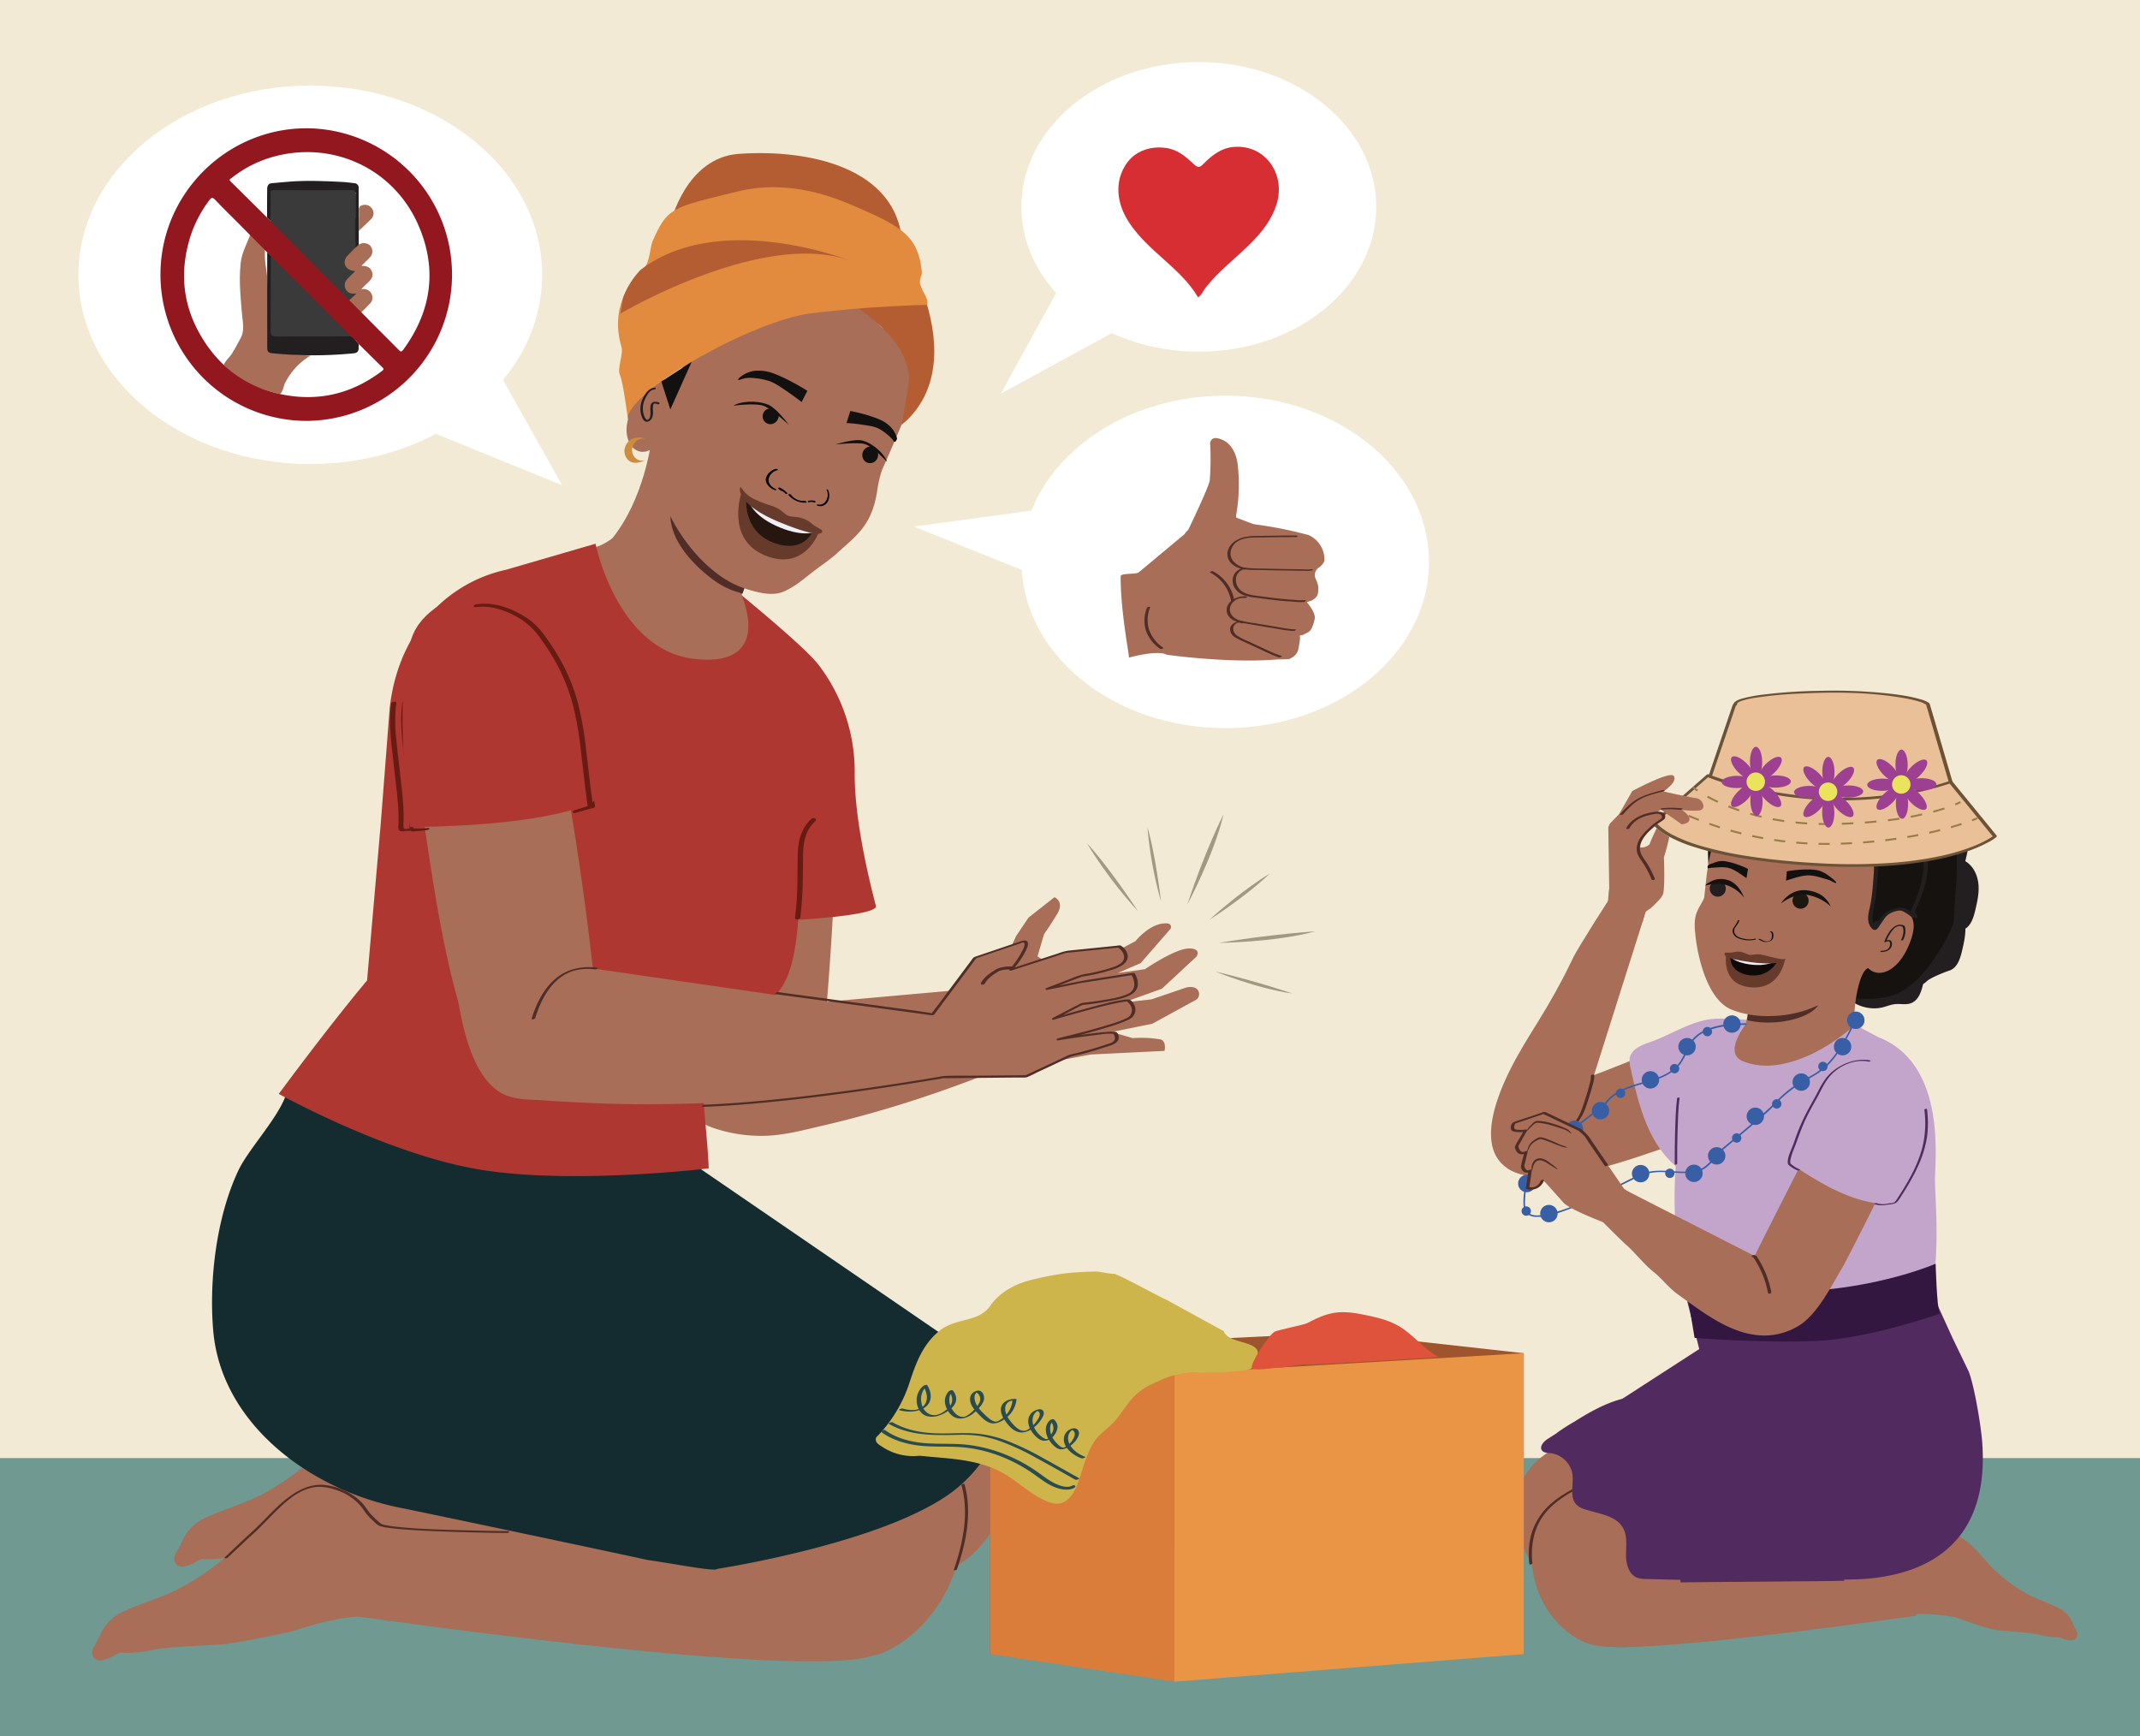 <svg xmlns="http://www.w3.org/2000/svg" viewBox="0 0 1303.15 1057.31"><rect x="0" y="0" width="1303.15" height="1057.31" fill="#333333" stroke="none"/><defs><style>.cls-1{fill:#f2ead4;}.cls-2{fill:#a86e57;}.cls-3{fill:#502e27;}.cls-4{fill:#c3a5cb;}.cls-5{fill:#b45d32;}.cls-6{fill:#e28a3d;}.cls-7{fill:#d08c3e;}.cls-8{fill:#13110f;}.cls-9{fill:#231f20;}.cls-10{fill:#010101;}.cls-11{fill:#663b2c;}.cls-12{fill:#251710;}.cls-13{fill:#f1eef6;}.cls-14{fill:#6f9991;}.cls-15{fill:#142b30;}.cls-16{fill:#ae3831;}.cls-17{fill:#681b12;}.cls-18,.cls-19{fill:#151210;}.cls-18{stroke:#231f20;stroke-width:0.88px;}.cls-18,.cls-35,.cls-36,.cls-37{stroke-miterlimit:10;}.cls-20{fill:#1d1710;}.cls-21{fill:#0f0a09;}.cls-22{fill:#512a5f;}.cls-23{fill:#331741;}.cls-24{fill:#ad623b;}.cls-25{fill:#9e542d;}.cls-26{fill:#ea9546;}.cls-27{fill:#da7c3a;}.cls-28{fill:#cdb54c;}.cls-29{fill:#2a4b4f;}.cls-30{fill:#df523c;}.cls-31{fill:#fff;}.cls-32{fill:#d72e34;}.cls-33{fill:#e9c098;}.cls-34{fill:#6c5337;}.cls-35,.cls-36,.cls-37{fill:none;stroke:#9a7c48;stroke-width:1.16px;}.cls-36{stroke-dasharray:7.04 7.04;}.cls-37{stroke-dasharray:6.79 6.79;}.cls-38{fill:#9e4092;}.cls-39{fill:#eae35c;}.cls-40{fill:#385fa5;}.cls-41{fill:#392f19;opacity:0.43;}.cls-42{fill:#3a3a3a;}.cls-43{fill:#1d1d1f;}.cls-44{fill:#93171f;}</style></defs><g id="Layer_2" data-name="Layer 2"><polyline class="cls-1" points="-36.33 1080.41 -36.33 -10.94 1345.36 -10.94 1345.36 1080.41"/><path class="cls-2" d="M918.09,671.41c22.74-4.3,75-25.14,84.82-29.74,0,0,32.67-12.76,74.95,14.72l-57.63,40.35c-24.17,7.8-78.73,29.82-102.21,14.74C900.2,687.18,917.89,688.54,918.09,671.41Z"/><path class="cls-2" d="M928.51,715.61c-32.66-7.05-19-44-9.19-63.64,11.28-22.71,22.35-34.66,38.92-69.34,2.28-4.78,21.8-35.75,25-39.93l20.77,6.69L967.14,665.81C951.15,668.62,944.7,714.78,928.51,715.61Z"/><path class="cls-3" d="M968.7,655.23c.25,2-.57,4.33-1.06,6.23-.8,3.1-1.74,6.16-2.75,9.2-.8,2.43-1.62,4.88-2.65,7.22a28.83,28.83,0,0,1-5.13,7.65c-2.66,2.88-5.84,5.26-8.61,8-.82.82,1.16.75,1.61.3,2.56-2.56,5.4-4.81,8-7.36a31.67,31.67,0,0,0,5.86-8.19,54.09,54.09,0,0,0,2.54-6.62c1.07-3.13,2.06-6.29,2.92-9.48.61-2.29,1.64-5.11,1.33-7.54-.08-.64-2.12-.19-2,.55Z"/><path class="cls-4" d="M1066.08,621.27c-5.49-.65-18-1.36-23.51-.77-13.35,1.41-25.64,10-38.34,14.28-5,1.71-10.83,4.27-11.82,9.49a15.18,15.18,0,0,0,.49,6c4.81,22.16,10.66,46.07,28.24,60.38l2.85.83c18.55-7.69,33.55-22.09,46.1-37.77,2.93-3.67.31-7.36,4.51-9.71C1072.56,648,1080.86,628.36,1066.08,621.27Z"/><path class="cls-2" d="M429.56,433.74c7.69-35,41.17-38.72,64.18-26.13,11.66,6.38,12.88,33.18,12.88,33.18,7,49.34-2.09,160.87-4.6,186.38-4.67.7-10-1.69-14.46,0C472.13,633,472,664.86,465.62,680c-1.26,3-16.69,2-25.21-.64a35.73,35.73,0,0,1-20.55-15.92c-2.18-3.73-.92-10-1.1-13.76-.76-16,5.87-39,5.53-46.28C424.29,603.42,421.86,468.7,429.56,433.74Z"/><path class="cls-2" d="M471,691.32c-1.2.11-2.41.19-3.61.25A90.32,90.32,0,0,1,434,686.71c-5.17-1.8-8.95-4.29-12-8.85-1.69-2.5-4.16-6.13-4.58-9.22-1.19-8.69,12.28-.5,17.16-7.56,4.75-6.88,10.51-13.56,12.74-21.79,2.83-10.78,7.56-21.65,14.9-30.21,1.26,1.8,8.68,3.86,8.68,3.86L646,597.3s-32.65,12.87-21.8,16.21c22.22,6.84,27.43,19.17,26,19.8Q642.1,637,634,640.48q-16.17,7-32.58,13.42c-21.76,8.51-43.86,16.16-66.31,22.65q-16.93,4.91-34.11,8.88C491.06,687.72,481.17,690.42,471,691.32Z"/></g><g id="Layer_1" data-name="Layer 1"><path class="cls-2" d="M507.17,487.4c-.4-9.53-.45-8-.3.16C507.07,487.48,507.18,487.42,507.17,487.4Z"/><path class="cls-3" d="M524.93,641.64a14.21,14.21,0,0,0-7.68-.17,37.78,37.78,0,0,0-8.71,2.9,32.59,32.59,0,0,0-14.13,12.83c-.44.74,1.51.51,1.83,0a30.62,30.62,0,0,1,12.41-11.79,35.2,35.2,0,0,1,7.57-2.76c2.27-.54,4.88-.94,7.13-.1.55.21,2.34-.62,1.58-.9Z"/><path class="cls-2" d="M373,327.62c-.64.79-7.36,5.26-10.85,5.54,1.78,8.09-3.05,29.86,2.54,36.24,10.59,12.07,35.66,47.17,51.39,50.08,14,2.58,50.27-6,39.94-44-2.31-10.18-4.43-12.2-4.29-13.85.43-5,15.54-32.68,15.54-32.68l-70.88-59S392,304,373,327.62Z"/><path class="cls-3" d="M453.66,357.3s-5.13-7-10.36-10.2-15.06-5.58-34.88-35.63c.18.26-.18,1.75-.18,2.08a25,25,0,0,0,.6,5.84c1.59,7.47,5.76,14.23,10.68,20a84.35,84.35,0,0,0,12.4,11.79,52.55,52.55,0,0,0,13.49,8.1,43,43,0,0,0,4.43,1.4c.38.1,2.21,1.14,2.3.82Z"/><path class="cls-2" d="M534.16,196.13l.28.39a4.56,4.56,0,0,1-.16-.69Zm12.92,8c.13.27.28.54.45.82l.1-.26S547.19,203.86,547.08,204.16ZM406.64,311c8.13,18.22,25.92,40.49,46.87,47.32,7.51,2.45,16.58,4.87,23.46,2,6.66-2.81,12-7.41,17.61-11.81,5.1-4,10.54-7.41,15.33-11.83,10.72-9.89,21-16.27,24.18-37.47.71-4.67,1.86-10.57,3.75-14.69,2.18-4.75,10.62-24.4,15.23-35.56s.5-31.84.5-31.84c.49-3.3-.36-6.06-1.09-9.13l-1.33-.51a1.4,1.4,0,0,1,.2,1.47,11.61,11.61,0,0,1-3.84-3.89c-2.34.15-4-1.52-5.07-3.67-.12.31,0,1,.32,1.17a7.13,7.13,0,0,1-4.63-3.85c-.11.31,0,1-.12,1.35a13,13,0,0,1-3.57-3.51c.15.52,8.09,2.19,8,2.4-2.1-.45-.07,1.08-1.16-1.07l-1.22-1.76c-1.77-.32-2.09.7-3-1,.22.43.36-3.71.24-3.4-2-.76-1.4-.69-2.71-2.23-.12.3-6.19-.08-6.3.23-1.66-.63-1.8,1.06-2.67-.67.22.43,1.69-.82,1.9-.39-2.1-.45-3.34.55-4.42-1.61.21.43-5.31-5.83-5.31-5.83-2.1-.46-2,.3-3.2-1.55.43.87-9-4.05-8.89-3.32-1.66-.62.87,7.3-.11,5.88-.12.3-3.48-2.37-3.48-2.37-1.78-.32.14,2.15-.73.43-.11.3-.13,1.34.2,1.47-2.34.16-4.43-1.33-6-3.31.43.86.53,1.6.75,2-1.66-.63-3.11-.83-4.3-2.68-.12.3.2,1.47.53,1.6a7,7,0,0,1-5.08-2.63c-.12.31.31,1.17.53,1.6a5,5,0,0,1-3.75-2.12l.53,1.6c-1.33-.51-2.56-.27-4.32-1.64-.12.3.43.86.32,1.17a13.27,13.27,0,0,1-3.21-1.57c-.12.31.65,1.29.32,1.17-1.33-.51-2.56-.27-4-1.51.22.43.32,1.16.54,1.59-1.33-.5-2.78-.7-3.88-1.81a2.42,2.42,0,0,0,.21,1.47c-1.33-.5-2.56-.27-4-1.51-.12.3.32,1.17.54,1.6a18.67,18.67,0,0,1-4-1.52c-.12.31.43.87.65,1.3-1.33-.51-2.78-.7-4.21-1.94-.23.61,0,1-.13,1.34-1-.38-1.54-.93-2.54-1.31l-1.89,0c-7,4.33-14.38,24.89-14.38,24.89-13.41,4.33-23.76,19.59-25.62,25.51S407,242.8,407,242.8c-.85-2.76-2.77-8.72-2.84-11.54-.19-2.51,1.51-5,1.32-7.52-1.13-6-8.36-7-13.17-5.34l-1,.77c-7.69,5-10.25,28.5-8.88,36.29-3.79,13.39,5.06,24.5,15,17.55l-.11,5.74"/><path class="cls-5" d="M553.52,229.92c-1.33-20.82-20.27-38.67-60.34-59.7s-78.72-18.11-78.72-18.11c42.33-52.77,102.62-27.68,116.22-22.52s63.76,84.8,21.9,126L549,258.7S553.76,233.7,553.52,229.92Z"/><path class="cls-5" d="M408.4,135.52S417.64,95.91,450,93.68c43.17-3,96.15,8.57,99.45,54.11Z"/><path class="cls-6" d="M377.53,228.42c-1.88-4.22,2.24-12.64.93-17.07-6.84-23.23,4.22-39.25,13.42-47.77,4-3.71,3.84-12.94,5.57-16.86,9.1-20.58,11.76-20.31,51.16-30,32.06-7.92,59.32,3.31,74.95,10.2,25,11,35.68,16.91,37.75,38.4.27,2.81-1.09,3.27-1.19,6.49-.15,4.54,5.38,8.33,4.5,13.83,0,0-37.78.77-71.64,5.31S386.9,235.35,382.27,253.75C382.12,254.33,379.61,233.09,377.53,228.42Z"/><path class="cls-5" d="M377.76,191S465,139.35,517.87,158.8c0,0-79.71-31.62-128.07,5.74l-1.45,1.67a49.59,49.59,0,0,0-8.87,14.92Z"/><path class="cls-7" d="M392.87,267.24c-3.32-.88-5.83,1.13-7.21,3.7-2.49,4.64,1.18,10.36,6.37,9.48l.6-.13s-7.36,4.13-11-1.22.64-10.62,2.93-11.63C389.62,265.19,392.87,267.24,392.87,267.24Z"/><path class="cls-8" d="M421.2,220.32l-13,29-5.47-17S415.9,223.68,421.2,220.32Z"/><path class="cls-9" d="M401.35,245.16c-1.93-.71-4.51-.91-5.11,1.56-.51,2.08.1,4.3-.25,6.41a3,3,0,0,1-1.51,2.49c-1.14.43-2-1.75-2.28-2.53a13.16,13.16,0,0,1,.27-9.37c1.06-2.47,3-6.42,6.08-6.58.85,0,1.16-1.14.14-1.09-3.28.17-5.46,3.18-6.86,5.84a14.72,14.72,0,0,0-1.78,8.43c.2,2.38,1.58,7.86,5.09,6.17,2.43-1.17,2.54-4,2.48-6.32a11.64,11.64,0,0,1,.16-3.68c.41-1.26,1.75-.68,2.7-.33.64.24,1.75-.67.87-1Z"/><path class="cls-10" d="M489.69,305a9,9,0,0,1-7.88-3.6c-.39-.53-2.22-.85-1.68-.1,2.29,3.15,7.23,5.23,10.81,4.7.36,0,.4-.31.08-.58a2,2,0,0,0-1.33-.42"/><path class="cls-10" d="M479.4,300.18a14.61,14.61,0,0,0-4.49-3.2,1.12,1.12,0,0,0-.86,0c-.2.08-.3.25-.15.44a5.56,5.56,0,0,0,2.48,1.7,1.09,1.09,0,0,0,1,0c.25-.19,0-.46-.2-.54a4.33,4.33,0,0,1-2-1.38l-1,.41a13,13,0,0,1,4,2.88,1.09,1.09,0,0,0,.95.24c.23-.05.53-.24.31-.49"/><path class="cls-10" d="M472.47,297.83c-2-.82-4-2.64-4.39-4.63-.57-3,2.29-6.33,5.4-6.93.34-.07.28-.34,0-.51a1.66,1.66,0,0,0-1.17-.17,8.18,8.18,0,0,0-5.88,5.57c-.5,2.25.86,4.47,3,6a10.87,10.87,0,0,0,2.11,1.18c.3.12.89.23,1.13,0s0-.42-.27-.53"/><path class="cls-10" d="M493.8,305.26a.29.29,0,0,1,.41-.3,2.45,2.45,0,0,0,1.77,0l.27.9a7.27,7.27,0,0,0-3.62,0,.57.57,0,0,1-.6-.35c-.09-.16-.12-.49.12-.55"/><path class="cls-10" d="M492.15,305a8.12,8.12,0,0,1,4,0,.66.66,0,0,1,.44.46.33.33,0,0,1-.17.43"/><path class="cls-10" d="M497.88,307.13a4.4,4.4,0,0,0,4.48-1.27,7,7,0,0,0,1.05-7.48.28.28,0,0,1,.27-.41.77.77,0,0,1,.61.5,7.79,7.79,0,0,1-.09,6.65,5.25,5.25,0,0,1-4.64,3.1A5,5,0,0,1,498,308c-.2-.07-.52-.3-.52-.59s.23-.34.42-.28"/><path class="cls-8" d="M529.24,272a4.92,4.92,0,0,1,5.43,5.63,5.14,5.14,0,0,1-2.8,3.94,4.77,4.77,0,0,1-5.46-1,5.27,5.27,0,0,1-.25-6.65,4.7,4.7,0,0,1,3.08-1.87"/><path class="cls-8" d="M508.75,270.64s11.66-3.67,16.42-2.38c7,1.87,13.8,8.71,14.91,12.93,0,0-8.82-9.69-13.75-10.87C521.61,269.2,508.75,270.64,508.75,270.64Z"/><path class="cls-8" d="M473.71,250.9c-1.49-1.65-4.55-2.51-6.16-1.9a4.93,4.93,0,0,0-2.23,1.65,5.14,5.14,0,0,0-.53,4.8,4.78,4.78,0,0,0,4.79,2.84,5.28,5.28,0,0,0,4.6-4.82c0-.4.66-.95-.53-2.29"/><path class="cls-8" d="M480.49,258.78s-7.7-10.29-12.63-12.32c-7.19-3-17.5-2-21.17.58,0,0,13.83-1.94,18.85.29C470.33,249.46,480.49,258.78,480.49,258.78Z"/><path class="cls-8" d="M544.47,269a2,2,0,0,1,.77,0c.24-.35.48-.7.7-1.05a4.64,4.64,0,0,0,.32-.77l0-.21a17.44,17.44,0,0,0-2.26-5,19.81,19.81,0,0,0-5.55-5.08c-2.55-1.6-10.06-4.58-20.65-6.63l-1.32,4.16-1,3.17c3.82.24,7,.63,9.43,1,5.09.74,7.68,1.14,10.34,2.51a28.18,28.18,0,0,1,5.76,4.09,18,18,0,0,1,2.8,2.87A11.2,11.2,0,0,1,544.47,269Z"/><path class="cls-8" d="M491.66,237.93c-.64,1.3-1.3,2.6-2,3.9-.49,1-1,2-1.49,3-3.56-2.79-6.69-5-9.07-6.62-5-3.43-7.64-5.16-11-6.27a38.69,38.69,0,0,0-8.15-1.63,23,23,0,0,0-4.62-.18c-3.47.31-5.46,1.59-5.82,1.22s1.12-1.62,1.27-1.75a17.69,17.69,0,0,1,8.94-3.82,25.72,25.72,0,0,1,8.71.78c3.44.86,12.3,4.62,23.19,11.4"/><path class="cls-11" d="M476.68,315.39c-10.48-4.26-25.19-15.27-25.19-15.27S441.67,328.4,466,338.28s32.72-14.42,32.72-14.42S487.15,319.65,476.68,315.39Z"/><path class="cls-12" d="M476.78,315.44c-5-2-22.34-12.34-22.34-12.34s-2.3,19.69,15.71,27c19.53,7.95,25-7.05,25-7.05Z"/><path class="cls-13" d="M476.68,316.3c-5-2-19.78-9.06-19.78-9.06s3.15,7.89,18.09,14,21.92,2.5,21.92,2.5Z"/><path class="cls-11" d="M500.35,322.77c-.47-.35-2.1-1.35-2.1-1.35-4-2-4.11-3.27-7-4.72-4.93-2.48-9-1.71-11.24-2.61s-4.6-4.31-9.87-6a73.73,73.73,0,0,1-11.34-4.4c-5.82-3-7.21-7-7.8-7.05-.81-.11-3.38,10.33,24.49,21.66S501,323.26,500.35,322.77Z"/><polygon class="cls-14" points="-43.52 1174.12 1334.46 1174.12 1334.46 887.89 -38.33 887.89 -43.52 1174.12"/><path class="cls-2" d="M211.59,933.3C208.46,925.72,199.4,917.68,193,914s-14.23-.27-16.32.61c-15.55,6.59-23.6,19.46-35.84,30.53a155.5,155.5,0,0,1-31,21.8c-11.34,6.07-23.7,9.15-35.2,14.63l-.24.12a27.24,27.24,0,0,0-13,13.08c-1,2.09-2,4.14-3.06,6.08-1.52,2.69-3.16,4.7-1.58,7.88,2.92,5.85,12.71-.84,15.58-2.07a3.62,3.62,0,0,1,1.69-.25c2.3.2,9.09.45,20.54-2a30.08,30.08,0,0,1,3.26-.51c0,.07,0-.07,0,0,6.09-1,33.51-2.23,38.43-2.71,9.71-.94,39.4-7.25,39.4-7.25,3.39-.47,45-16.48,61.52-6.3L243.54,949S214.73,940.88,211.59,933.3Z"/><path class="cls-2" d="M261.56,876.27c-3.13-7.58-12.19-15.62-18.62-19.34s-14.23-.27-16.32.61c-15.55,6.59-23.6,19.46-35.84,30.53a155.5,155.5,0,0,1-31,21.8c-11.35,6.07-23.7,9.15-35.2,14.63l-.24.12a27.24,27.24,0,0,0-13,13.08c-1,2.09-2,4.14-3.06,6.08-1.52,2.69-3.16,4.7-1.58,7.88,2.92,5.85,12.71-.84,15.58-2.07a3.62,3.62,0,0,1,1.69-.25c2.3.2,9.09.45,20.54-2.05a30.08,30.08,0,0,1,3.26-.51c0,.07,0-.07,0,0,6.09-1,33.51-2.23,38.43-2.71,9.71-.94,39.4-7.25,39.4-7.25,3.39-.47,45.43-11.41,62-1.23l5.85-43.6S264.7,883.85,261.56,876.27Z"/><path class="cls-2" d="M180.78,773.55c1,34.83-8.65,110,99.11,115.27l-49.15-10.76-.11,84.73s320.76-2.09,330.19-2.22c18.15-.2,59.7-22.68,50-76.74-8.8-49-38.78-68.29-52.38-78.27s-218.65-90-276.28-98.63L196.51,754Z"/><path class="cls-2" d="M160.88,817.3c6.26,34.28,24.53,72.22,67.46,89.4l-7.44,15C207.15,949.56,195.65,952,203.5,982l5.15,1s278,40.69,322.88,25.15c17.91-3,56.84-32.48,55.13-87.38S537.91,859.21,523,851.43s-171.49-32.19-229.77-31.94l-65.91-42.76Z"/><path class="cls-15" d="M174.88,664.33c.3-1.16,1.78-2.88,2-4.22,2.5-1.69.79.77,6.35-3.33a235.73,235.73,0,0,0,26.39,7.72c21.79,5,44.46,5.93,66.74,5.43,24.37-.55,48.65-3,72.9-5.38,21-2,42-4,63.12-4.45l3.51,44.37L582.47,818.6s53.39,40.79,2.15,86c-38.46,34-147.91,50.76-147.91,50.76-1,1.89-27.13-3.32-42.44-5.44-19-4.25-139.35-29.58-150.41-31.76-54.68-10.79-109-50.83-114-107.68-2.72-31.1,2-69.92,15.51-98.18C152,698.66,171.11,679,174.88,664.33Z"/><path class="cls-16" d="M486.9,545.77c-1.59,43.6-8.37,55.74-19,64.16-13.65,10.77-23,2.39-30.78,11.88-15.45,18.78-6.75,56.84-5.55,89.66,0,0-82.38,10-138.8.84s-123-46.19-123-46.19c33-44.61,53.76-69.09,53.76-69.09l8.32-95.37,5.5-71.07c6-50.18,39.08-76.78,70.59-83.58l54.72-15.92s13.05,65.37,61,70.25,27.88-38.87,27.88-38.87,38,30.91,46.92,42.37a107,107,0,0,1,22,66.23c-.12,32.2,11.51,74.93,12.92,80.62s-47.1,8.42-47.1,8.42"/><path class="cls-3" d="M582.71,955.6c4.72-13.63,8-28.3,6.38-42.79a57.52,57.52,0,0,0-1.74-8.93c-.18-.67-2-.17-1.86.5,3.4,12.24,2.37,25.2-.52,37.44a144.85,144.85,0,0,1-4.12,14c-.23.65,1.64.42,1.86-.22Z"/><path class="cls-17" d="M494.26,498.53c-5.65,4.89-8,12.31-8.37,19.6-.37,8.21-.13,16.44-.46,24.66-.22,5.34-.61,10.67-1.3,16-.22,1.69,3,1.32,3.23-.21a226.45,226.45,0,0,0,1.54-26.29c.05-3.83.06-7.65.13-11.48a41.1,41.1,0,0,1,1.27-10.54,20.87,20.87,0,0,1,6.09-10.14c1.63-1.4-.87-2.66-2.13-1.57Z"/><path class="cls-16" d="M327.11,353.21s-66.46,13.21-78.3,48.86-.93,103-.93,103,73.64.58,109.7-13.8S327.11,353.21,327.11,353.21Z"/><path class="cls-17" d="M290.73,368c5.41-.86,11,.1,16.12,1.8a51.86,51.86,0,0,1,15.28,8c4.64,3.56,7.93,8.21,11.28,12.94A161.73,161.73,0,0,1,342.49,405a98.67,98.67,0,0,1,9.85,24.52,172.3,172.3,0,0,1,3.78,25.18c1.18,12.33,2.28,24.65,4.07,36.91l.9-1-11,2.94c-1.32.35-1,1.68.36,1.33l11-2.94c.43-.12,1-.45.9-1-1.66-11.37-2.75-22.79-3.81-34.23-.81-8.7-1.65-17.43-3.59-26a97.91,97.91,0,0,0-9.39-24.78,149.65,149.65,0,0,0-8.81-14.28c-3.29-4.77-6.57-9.75-11-13.55a52,52,0,0,0-16.59-9.42c-5.76-2-12.11-3.22-18.21-2.25-.4.07-1.18.3-1.2.82s.56.69,1,.62Z"/><path class="cls-17" d="M263.88,504.28a53.74,53.74,0,0,1-5.94.55c-.89.05-1.78.14-2.66.25-1.29.17-3.28.94-3.68-.85a17.46,17.46,0,0,1,.06-4c0-1.7,0-3.4,0-5.11-.08-3.06-.29-6.13-.57-9.18-1.15-12.57-3-25.08-4.11-37.65a92.14,92.14,0,0,1,.2-21.32c0-.24-2.07-.07-2.17.58-1.88,13.17.38,26.47,1.74,39.58.7,6.63,1.63,13.23,2.22,19.87.28,3.22.49,6.44.55,9.68,0,1.62,0,3.24,0,4.87,0,1.21-.5,3.1.35,4.13.65.8,1.81.68,2.72.56,1.41-.19,2.8-.43,4.22-.51,2.26-.14,4.47-.28,6.71-.64.87-.14,1.94-1,.41-.79Z"/><path class="cls-9" d="M1126.07,578.69c0-8.82,6.25-18.91,15.7-18.19a24.54,24.54,0,0,1,6.65,1.79l9.56,3.56a32,32,0,0,1,8.28,4c4.41,3.34,6.55,8.76,6.89,14s-.89,10.45-2.12,15.57c-1.12,4.69-2.91,10.1-7.79,11.62-2.88.9-6.07.12-9.1.41-2.71.25-5.22,1.34-7.85,2-9,2.12-19.34-1.84-24.25-9.29"/><path class="cls-9" d="M1149.69,558.74c0-8.82,6.26-18.91,15.7-18.19a24.73,24.73,0,0,1,6.66,1.8l9.56,3.56a32,32,0,0,1,8.27,4c4.42,3.35,6.55,8.77,6.89,14s-.89,10.45-2.11,15.56c-1.12,4.69-2.92,10.11-7.8,11.63-2.88.9-11.23,4.29-13.48,6.35-6.74,6.19-.84-4.61-3.47-4-9,2.13-19.34-1.84-24.25-9.28"/><path class="cls-9" d="M1157.75,534c0-8.82,6.26-18.91,15.7-18.19a25,25,0,0,1,6.66,1.79l9.56,3.57a31.55,31.55,0,0,1,8.27,4c4.42,3.35,6.55,8.77,6.89,14s-.89,10.45-2.11,15.56c-1.12,4.69-2.92,10.11-7.8,11.63-2.88.89-6.06.12-9.09.4-2.71.25-5.23,1.34-7.86,2-9,2.13-19.33-1.84-24.25-9.29"/><path class="cls-9" d="M1151.93,503.09c0-8.82,6.26-18.91,15.7-18.19a24.91,24.91,0,0,1,6.65,1.79l9.56,3.56a32,32,0,0,1,8.28,4c4.42,3.35,6.55,8.77,6.89,14s-.89,10.45-2.11,15.56c-1.13,4.69-2.92,10.11-7.8,11.63-2.88.89-6.06.12-9.09.4-2.71.25-5.23,1.34-7.86,2-9,2.13-19.34-1.84-24.25-9.29"/><path class="cls-9" d="M1139.54,482.76c0-8.82,6.26-18.91,15.7-18.19a24.54,24.54,0,0,1,6.65,1.79l9.56,3.56a32,32,0,0,1,8.28,4c4.42,3.34,6.55,8.76,6.89,14s-.89,10.45-2.11,15.57c-1.13,4.69-2.92,10.1-7.8,11.62-2.88.9-6.06.12-9.1.41-2.71.25-5.22,1.34-7.85,2-9,2.12-19.34-1.84-24.25-9.29"/><path class="cls-9" d="M1113.75,467.61c0-8.82,6.26-18.91,15.7-18.19a25.08,25.08,0,0,1,6.66,1.79l9.56,3.56a32.05,32.05,0,0,1,8.27,4c4.42,3.35,6.55,8.77,6.89,14s-.89,10.45-2.11,15.56c-1.12,4.69-2.92,10.11-7.8,11.63-2.88.89-6.06.12-9.09.4-2.71.25-5.23,1.34-7.86,2-9,2.13-19.34-1.84-24.25-9.29"/><path class="cls-9" d="M1060.69,472.61c.66-13.26,25.57-22.29,35-21.57,2.31.18,4.1-4.83,13.35-3.55,3.37.47,6.37,2.38,9.56,3.56a32.05,32.05,0,0,1,8.27,4c4.42,3.35,6.55,8.76,6.89,14s-.89,10.45-2.11,15.56c-1.12,4.69-2.92,10.11-7.8,11.63-2.88.89-6.06.12-9.09.4-2.71.25-5.23,1.34-7.86,2-9,2.13-19.34-1.84-24.25-9.29"/><path class="cls-18" d="M1179.2,582.51c-5.49,8.27-12.07,16.49-20.81,21.49-9,5.12-19.59,5-29.59,4.36-19.5-1.15-39-7-54.78-18.7a81.12,81.12,0,0,1-31.36-49.54,112,112,0,0,1-.13-43.32c.41-.89.81-1.82,1.24-2.66,12.8-25,22-31.19,48.65-33.27,16.38-1.44,30.89-9.78,55,2.06,5.19,2.55,10.41,9.12,17,13.13,9.91,6,20.4,15.83,23.95,24.92,6.75,17.32,2.36,41.22,1.75,61.1A101.32,101.32,0,0,1,1179.2,582.51Z"/><path class="cls-2" d="M1032,562.36c.18-8,4.13-11.2,5.78-15.8.38-3.64.84-7.87,1.43-13,.16-1.47.37-2.89.58-4.29a13.12,13.12,0,0,0,.34-2.16c4.15-24.66,14.07-36.51,14.07-36.51a54.94,54.94,0,0,1,51.61-18.71c22.78,3.55,41.52,20.21,50.39,35.64a35.84,35.84,0,0,1,4,25.27c-1.53,7.39-4,12.33-7,20.15,8,.71,15.47,4.63,10.58,18.95-6.74,19.75-19.77,24.38-26.18,17.56-3.77,1.61-5.74,10.11-6.64,14.3-1.73,8-3,21.69,0,29.32l-.52,2.28c-21,25.45-33.28,40.14-90,15.78l22.69-27.61,1.14-5.93a51.75,51.75,0,0,1-9.76-2.76C1036.74,607.64,1031.78,571.73,1032,562.36Z"/><path class="cls-3" d="M1064.37,617.68s21.52,4.68,42.83-5.57c0,0-3.25,6.22-17.85,9.27s-25.47-.17-25.47-.17Z"/><path class="cls-19" d="M1143,563.7c0-.12.09-5.15-1,.86-.56,3,4.26-6.36,6.89-8.08a16.53,16.53,0,0,1,8.55-3c2.16-.22,7,3.74,9,4.64.33.2-2.1-3.23-1.77-3,7.85-16.56,12.29-30.48,2.68-53.55-2.78-6.65-11.43-14.79-14.06-17.38-16-15.56-31.78-18.79-51.69-19.68-23.07-1-46.76,5.71-55.3,27.93-2.06,5.36-2.75,7.64-3,13.36,0,0,2.91-12.37,14.82-17.34s12.53,2,28,4.54c17.93,2.92,25.25-6,38.6,3.6,12.18,8.79,14.13,15,14.13,15,.37,3.44,1.94,6.56,2.85,9.86a28.58,28.58,0,0,1,.7,9.88c-.53,6.84-.79,13.71-2.27,20.42-.91,4.17-2.54,9.64,1.09,13C1142.74,566.31,1141,564.09,1143,563.7Z"/><path class="cls-9" d="M1144.25,563.6a5.11,5.11,0,0,0-.06-1.91,1.41,1.41,0,0,0-2.45-.51c-.79.76-1.16,2.83-1.14,3.83,0,1.26,1.48,1.29,2.33.69a7.56,7.56,0,0,0,1.66-2.06c.83-1.22,1.63-2.45,2.5-3.65a12.84,12.84,0,0,1,2.45-2.85,14.24,14.24,0,0,1,6.81-2.64c1.84-.2,3.36.88,4.86,1.83,1.35.85,2.86,2.24,4.42,2.69.72.21,1.89-.08,2-.95.09-.54-.53-1.21-.79-1.62s-.47-.72-.7-1.09a2.35,2.35,0,0,0-.24-.37c-.16-.18,0-.26-.08,0l-2,1h0a1.7,1.7,0,0,0,2-.72c3-6.24,5.7-12.65,7.14-19.43a51,51,0,0,0-.16-21.37,74.36,74.36,0,0,0-4.06-12.77,34.5,34.5,0,0,0-5.5-8.7,102.3,102.3,0,0,0-13.92-13.92,62.91,62.91,0,0,0-19.39-11,86.7,86.7,0,0,0-21.24-4.1c-14-1.15-28.59-.61-41.58,5.34a43.67,43.67,0,0,0-15.66,11.82A40.18,40.18,0,0,0,1046,490a47,47,0,0,0-3.47,10.24,40.36,40.36,0,0,0-.6,5.7c-.07,1.38,2.33.86,2.58-.19a26.13,26.13,0,0,1,3.34-7.33,23.88,23.88,0,0,1,13.77-10.22,11.65,11.65,0,0,1,6.17-.15,45.44,45.44,0,0,1,6,2.42,49.46,49.46,0,0,0,19.55,4.12c5.65,0,11.14-1.36,16.77-1.58a19.84,19.84,0,0,1,7.53,1.09,32.68,32.68,0,0,1,9,5.53c3.86,3.07,7.75,6.63,10.2,11a4.83,4.83,0,0,1,.71,1.83c.63,4.05,2.65,7.7,3.31,11.74.7,4.37.06,8.89-.26,13.28a109.89,109.89,0,0,1-1.54,13c-.62,3.16-1.66,6.32-1.43,9.58a8.46,8.46,0,0,0,1.4,4.24c.64.9,1.64,2.14,2.88,1.92a1.5,1.5,0,0,0,1.27-1c0-.1,0-.21,0-.31s0-.22,0-.3,0,0,0,0c1.58-.42,1.11-2.16-.46-1.74a2.81,2.81,0,0,0-1.89,1.27,2.14,2.14,0,0,0-.23.73c0,.45-.15.46.15.1l1.18-.55c.26,0,.54.19.49,0s-.39-.36-.53-.51a6.17,6.17,0,0,1-1.55-3.07,13.08,13.08,0,0,1,.09-4.91c.62-3.69,1.57-7.29,2-11,.53-4.35.77-8.74,1.09-13.11a31.05,31.05,0,0,0-1.2-12.31c-.65-2-1.45-3.92-1.94-5.95-.18-.77-.21-1.6-.45-2.36a11.23,11.23,0,0,0-1.34-2.54c-3-4.71-7.43-8.54-11.85-11.85-4.85-3.62-10-5.81-16.17-5.63-5.53.17-10.94,1.55-16.49,1.6a47.49,47.49,0,0,1-19.59-4.3,34.75,34.75,0,0,0-5.82-2.23,14.9,14.9,0,0,0-6.74,0,27.52,27.52,0,0,0-19.91,19.12c-.06.19-.12.39-.16.58l2.58-.19a40.42,40.42,0,0,1,20.22-33.07c11.76-6.61,25.68-7.82,38.9-7.07a99,99,0,0,1,21,3.05,60.42,60.42,0,0,1,18.81,8.9,93.92,93.92,0,0,1,14.44,13.1,57.6,57.6,0,0,1,6.44,8.09,45.36,45.36,0,0,1,4.59,11.13,53.08,53.08,0,0,1,2.24,21.71,66.08,66.08,0,0,1-5.57,18.68c-.69,1.6-1.42,3.17-2.17,4.74l2-.71h0c-.72-.21-1.89.08-2,1-.09.53.53,1.2.79,1.61s.47.73.7,1.09a2.45,2.45,0,0,0,.24.38c.16.18,0,.25.08,0l2-1a11.52,11.52,0,0,1-2.59-1.58c-1.1-.72-2.19-1.44-3.35-2.05a7.94,7.94,0,0,0-3.08-1.08,14.68,14.68,0,0,0-5.23.89,13.82,13.82,0,0,0-6.61,4.09,60.31,60.31,0,0,0-3.72,5.23c-.27.4-.54.81-.84,1.2a2.88,2.88,0,0,0-.3.39c0,.05-.1.09-.12.13-.07.22,0-.06,0,0a19,19,0,0,1,1.88.26s0,0,0-.1a4.27,4.27,0,0,0,.24-1.26c.08-.35.2-.7.25-1,.11-.75.6-.09-.68.14h-1c-.84-.42-.34-.55-.38-.06a4.55,4.55,0,0,0,0,.52,3.54,3.54,0,0,1,0,.86C1141.41,565.05,1144,564.74,1144.25,563.6Z"/><ellipse class="cls-9" cx="1045.99" cy="541.2" rx="4.9" ry="4.91" transform="translate(-51.03 112.78) rotate(-6.03)"/><path class="cls-19" d="M1041.77,536.79a13.23,13.23,0,0,1,9.69-1.08c7.44,1.66,10.59,10.93,10.59,10.93a21.79,21.79,0,0,0-11.49-7.88,25.24,25.24,0,0,0-12,.5C1038.72,538.55,1040.25,537.57,1041.77,536.79Z"/><path class="cls-9" d="M1158.89,572.37a11.1,11.1,0,0,0,1.2-7.69,1.43,1.43,0,0,0-.84-1.12c-2.29-1.12-4.85-.13-6.64,1.47-2.42,2.18-3.91,5.33-5.12,8.29-.19.47.54.48.81.34a2.6,2.6,0,0,1,1.92-.41c.79.32.79,1.59.68,2.29-.37,2.51-2.67,3.46-5,3.39-.25,0-.68.08-.78.35s.08.42.34.42c2.89.09,6.23-1.12,6.62-4.39.13-1.07-.06-2.45-1.25-2.8a4.34,4.34,0,0,0-3.06.55l.81.34a24.39,24.39,0,0,1,4.19-7.31,6.36,6.36,0,0,1,3.4-2.19,3.68,3.68,0,0,1,2,.26c.16.07.31.2.47.26s0,0-.06-.1c0,.12.1.24.14.37.85,2.51.1,5.32-1,7.6-.28.56.91.49,1.12.08Z"/><path class="cls-20" d="M1101.35,548.23a4.9,4.9,0,1,1-3.59-4.5A4.89,4.89,0,0,1,1101.35,548.23Z"/><path class="cls-19" d="M1084.53,550.15s5.64-9.62,16.59-7.91c9.32,1.46,12.14,6.6,13.74,9.77a27.75,27.75,0,0,0-14-7C1092.72,543.43,1084.53,550.15,1084.53,550.15Z"/><path class="cls-11" d="M1066.84,583.16c7,.92,20,1.61,20,1.61s-3,19.09-22.38,16.22c-16.23-2.39-13.33-19.39-13.33-19.39S1059.83,582.23,1066.84,583.16Z"/><path class="cls-21" d="M1066.78,583.15c3.33.44,15.77,1.94,15.77,1.94s-5,10.37-17.08,8.79c-13.08-1.72-11.85-11.79-11.85-11.79Z"/><path class="cls-13" d="M1066.47,584.37c3.34.44,13.56,1.23,13.56,1.23s-4.12,3-14.12,1.72-12.74-5.15-12.74-5.15Z"/><path class="cls-11" d="M1050.26,580.42c0-.36.79-.42,2.47-.34,2.79.14,3.82-.73,5.83-.61,3.45.19,5.45,1.77,6.94,2s3.82-.82,7.2-.12c2,.41,8,1.93,10.76,2.52,1.64.36,3.67,0,4,.12s-2.46,4.39-21.12,1.94S1050.2,580.91,1050.26,580.42Z"/><path class="cls-8" d="M1088,530.78c0-.17.59-.14.6-.32,9.37-1.48,16.38-1.07,18.9-.36a17.66,17.66,0,0,1,5.44,2.71s4.7,3.3,5.21,4.5-3-.83-3-.83a14.42,14.42,0,0,0-2-.85c-4.29-1.1-8.34-2.79-12.77-2.56-3.78.17-9,2-12.74,3.18C1087.66,534.36,1088.1,532.65,1088,530.78Z"/><path class="cls-8" d="M1064.49,529.33c0-.17-.46-.27-.43-.44-7.56-3.54-13.57-4.71-15.87-4.58a14.21,14.21,0,0,0-5.24,1.42s-2.12.37-2.84,1.41a1.14,1.14,0,0,0,.07,1.64,11.82,11.82,0,0,1,1.92-.37c3.89-.1,7.71-.84,11.39.37,3.16,1,7.15,4,10,5.94C1063.92,532.88,1064,531.13,1064.49,529.33Z"/><path class="cls-8" d="M1068.71,571.62a14.56,14.56,0,0,1-6.79,0c-1.68-.35-3.51-.79-4.72-2.09a3.66,3.66,0,0,1-.82-4.27c.37-.67.85-1.26,1.28-1.89a17.27,17.27,0,0,0,1.57-2.78c.2-.44-.7-.39-.85-.07a30.61,30.61,0,0,1-2.59,4.24,3.57,3.57,0,0,0-.54,3.22c1,3.16,4.54,4,7.42,4.42a15.19,15.19,0,0,0,6.19-.25c.55-.16.41-.7-.15-.55Z"/><path class="cls-8" d="M1077.78,567.49c1.43.13,1.3,2.3,1.14,3.29a2.84,2.84,0,0,1-.8,1.76,3.76,3.76,0,0,1-2.81.67c-1.36-.06-2.44-1-3.68-1.47a1,1,0,0,0-.58.06s-.41.2-.27.24c1.23.44,2.29,1.36,3.63,1.5a7.29,7.29,0,0,0,3.55-.47,2.91,2.91,0,0,0,1.72-1.84,6.33,6.33,0,0,0,.2-2.37c-.1-.79-.46-1.62-1.35-1.7a1.25,1.25,0,0,0-.63.12c-.06,0-.32.19-.12.21Z"/><path class="cls-2" d="M1186.51,858.56c-.87,22,4.36,69.41-61.31,72l30-6.45-.63,53.4s-184.48-2.65-190.23-2.79c-11.05-.25-37-15.18-40.66-49.58s24.18-42.76,32.54-49,100.71-35.43,135.88-40.49l85,10.5Z"/><path class="cls-2" d="M1169.53,945.94c2.15-4.67,8-9.48,12.15-11.65s8.92.18,10.21.79c9.57,4.51,14.3,12.77,21.69,20a97.91,97.91,0,0,0,18.86,14.42c7,4.08,14.62,6.32,21.69,10l.15.08a17.07,17.07,0,0,1,7.78,8.51c.56,1.33,1.14,2.64,1.77,3.89.88,1.72,1.86,3,.79,5-2,3.6-8,1.07-9.78.23a2.37,2.37,0,0,0-1-.2c-1.45.07-5.71.06-12.82-1.79-.69-.17-1.36-.3-2-.4l0,.12c-3.78-.76-20.56-2-23.63-2.41-6.06-.83-24.75-7.79-24.75-7.79s-24.66-4.42-33,.23l-8.43-30S1167.38,950.61,1169.53,945.94Z"/><path class="cls-2" d="M1195.68,886c-.87,22,4.36,69.4-61.32,72l30-6.45,2.47,32.28s-164.91,24-193.32,18.33c-11-.25-37-15.18-40.67-49.58s24.18-42.77,32.55-49,100.7-35.43,135.87-40.49l85,10.49Z"/><path class="cls-3" d="M933.14,951.82c-1-9.81.49-19.82,6.11-28.09,4.08-6,9.89-10.47,16-14.16,2.4-1.44,4.87-2.76,7.29-4.17,1.37-.8,2.91-1.95,4.08-2.58a100.67,100.67,0,0,1,12.61-5.25c15.88-5.88,32.08-10.93,48.3-15.79,18-5.39,36.16-10.5,54.5-14.68,3.72-.85,7.46-1.66,11.21-2.38,1.62-.32,3.24-.61,4.86-.88a24.61,24.61,0,0,1,3.23-.53,19.94,19.94,0,0,1,2.55.31l6,.74,42,5.16,33.6,4.13a5.27,5.27,0,0,0,1.11.14s.19,0,.2,0c-.14.25-.8-.61-.18.2l5.9,7.72,2.78,3.64a3.18,3.18,0,0,1,.45.59c-.14-.38-.09.26-.09.42l0,.89c-.07,2.46-.09,4.92-.13,7.37-.23,11.86-1.19,24.08-6.52,34.88A43,43,0,0,1,1176.15,945c-7.14,5.31-15.68,8.33-24.34,10a109.5,109.5,0,0,1-16.75,1.85l.07,1.24,26.41-5.63,3.8-.81c1.16-.24.82-1.44-.32-1.19l-26.42,5.62-3.79.81c-1,.2-1,1.29.07,1.25,18-.72,37.74-4.95,49.9-19.32,8.38-9.9,11.41-22.8,12.27-35.46.36-5.33.34-10.66.48-16a4.25,4.25,0,0,0-.24-2.51c-.73-1.11-1.63-2.13-2.44-3.19l-6.28-8.22a2.34,2.34,0,0,0-2-1.08l-4.5-.55-17.45-2.14-45.41-5.59-14.73-1.81c-.81-.1-1.66-.28-2.48-.3a19.33,19.33,0,0,0-3.68.53q-2.57.42-5.12.92c-17.76,3.41-35.27,8.23-52.63,13.21-17.84,5.11-35.6,10.57-53.13,16.66-5.83,2-11.67,4.08-17.36,6.49a46.58,46.58,0,0,0-4.68,2.22c-1.62.93-3.13,2.05-4.76,3-5.67,3.23-11.37,6.37-16.27,10.73a39,39,0,0,0-12.47,20.93,50,50,0,0,0-.62,15.63c.08.79,1.94.35,1.85-.5Z"/><path class="cls-22" d="M1027.47,792.51c-1.84-19.85-3.46-27.65-5.2-47.47,8.19,1.23,16.4,2.36,24.64,3.33,12.14,1.42,24.31,2.52,36.52,3.21a285.07,285.07,0,0,0,33.2.17c10.8-.66,21.57-1.72,32.39-2.1,9.22-.33,11.32-3,20.41-1.29-2.48,16.26,8.61,37.22,10.11,45.64l9.36,20.55,10,20.73c3.5,9.17,7.46,33.28,8.17,43,7.83,107.11-112.77,80.65-112.77,80.65S1077,929.9,1073.1,922.83l-8.5-13.57c-3.24.23-13.83-20.92-23.21-30.08-20.1-19.6-57.18-25-57.18-25l50.54-32.69Z"/><path class="cls-4" d="M1024.7,682.19c3.36-14.44,5.84-23.57,13.75-36.37,5.06-8.19,15.06-21,24.62-22.23-4,5.71-12.3,18.61-1.29,22.78,20.59,8.24,48.29-4.79,67.88-22.36l13.94,7.45c40.06,15.49,35.2,69.71,34.73,85.31-.31,10,2.87,37.17-1,64.33-9.17-1-16.56-.24-25.68.81-11.68,1.35-23.23,3.55-34.86,5.22-5.59.8-11.21,1.49-16.85,1.85a138.4,138.4,0,0,1-17-.19c-12.36-.73-24.74-1.48-37-3.08a189.88,189.88,0,0,1-19.31-3.41c-.89-9.06-4.4-14.5-5.66-25.56C1018.87,732.29,1019.05,706.5,1024.7,682.19Z"/><path class="cls-22" d="M1035.71,954.65c1.84,1.58,1,4.85-1,6.2s-4.62,1.34-7,1.28l-25.15-.61a16.14,16.14,0,0,1-5.71-.82c-5.06-2.05-6.7-8.41-6.69-13.87s.9-11.27-1.65-16.09c-4.13-7.83-14.6-8.87-23-11.53a12.79,12.79,0,0,1-5.45-2.9c-4.53-4.57-1.65-12.23-2.53-18.6A15.46,15.46,0,0,0,944,884.86c-1.77-.17-3.81-.14-4.93-1.52-1.9-2.34.9-5.57,3.47-7.17,14.37-9,28.9-20.12,45.46-24.42,10.78-2.79,26.35-16.9,37.12-19.69,0,0,41.94,31.27,66.4,60.53s31.6,70,31.6,70c-21,.44-73.81.61-99.75,1-.48-10.23-5.83-18.89-12.73-26.73-4.89-10.12-14.33-18.73-21.94-26.41-6.31-6.37-12.69-12.47-19.25-18.34-6.39-7.53-13.3-14.62-21.46-19.51a114.82,114.82,0,0,1,13.23-8.26"/><path class="cls-23" d="M1178.71,769.53s.66,25.71,2.42,30.45c0,0-42.54,15.13-75.22,16.57s-74-1.87-74-1.87l-5.32-32.38s39.73,7,81.73,3.33S1178.71,769.53,1178.71,769.53Z"/><path class="cls-3" d="M1144.7,643.36c1,0,1.44-1.33.18-1.33-1.05,0-1.44,1.33-.18,1.33Z"/><path class="cls-3" d="M331.53,644.88c1.28-6.06,3.68-12,8.24-16.3,4.06-3.87,9.38-6,14.75-7.26a101.53,101.53,0,0,1,10.4-1.86c.81-.12,1.61-1,.31-.83-11.79,1.62-24.79,4.35-31.4,15.35a36,36,0,0,0-4.14,11.18c-.12.54,1.73.25,1.84-.28Z"/><path class="cls-3" d="M138.42,948.7l11.82-11.11c1.8-1.68,3.66-3.29,5.46-5,3.56-3.34,6.9-6.9,10.34-10.36,6.76-6.81,14.51-14.4,24.26-16.42,5.32-1.1,10.81.1,15.82,2a33.8,33.8,0,0,1,11.24,6.84,30.35,30.35,0,0,1,4.7,5.71,28.49,28.49,0,0,0,4.42,5c1.52,1.45,3.14,3.37,5.19,4a29.83,29.83,0,0,0,5.21,1c5.92.83,11.91,1.2,17.87,1.54,7.47.42,14.95.71,22.43.94,10.35.32,20.71.58,31.07.65h.5c.37,0,1.07-.12,1.22-.52s-.12-.62-.52-.62c-8.91-.08-17.83-.27-26.74-.51-14.1-.39-28.3-.69-42.32-2.27a54.83,54.83,0,0,1-6.25-1,13.56,13.56,0,0,1-1.78-.52,11.72,11.72,0,0,1-2-1.62,54.71,54.71,0,0,1-4.82-4.69c-1.57-1.76-2.7-3.83-4.23-5.62a32.7,32.7,0,0,0-10.84-8.13,36.82,36.82,0,0,0-14.83-3.85c-9.81-.09-18.23,5.7-25.23,12-3.78,3.41-7.29,7.1-10.86,10.73-2.77,2.82-5.65,5.48-8.57,8.15-4.3,3.93-8.5,8-12.74,12l-1.3,1.22c-.81.76,1,.84,1.51.38Z"/><polygon class="cls-24" points="809.99 830.93 927.9 824.02 927.9 1007.25 815.67 994.78 809.99 830.93"/><polygon class="cls-25" points="815.67 811.54 602.91 821.86 602.91 1007.25 927.9 824.02 815.67 811.54"/><polygon class="cls-26" points="715.13 1024.03 927.9 1007.25 927.9 824.02 715.13 836.49 715.13 1024.03"/><polygon class="cls-27" points="715.13 1024.03 602.91 1007.25 602.91 821.86 715.13 836.49 715.13 1024.03"/><path class="cls-28" d="M561.33,886.58c15.65,1.66,30.92,1.71,45.84,8.57,11.27,5.18,19.88,15.17,31.51,19.52,11.42,4.27,16.15-6.59,18.72-14.42,2.32-7.06,4.29-14.32,7.91-20.8s10.64-10.08,15.07-15.88c6.48-8.47,9.65-15.39,20.82-20.58,7.57-3.52,11.77-5.77,21-6.84,4.27-.5,38.39,0,40.2-3.25,1-1.88,3.64-6.69,3.61-8.88-.12-7.77-18.29-5.74-20.76-13.39l-34.87-19.11c-4.64-1.92-27.18-14.57-32-15.87-.81.32-9.71-1.39-10.8-1.37-15.69.3-23.78,1.33-38.77,4.9-10.74,2.56-20.06,7.71-25.93,16.15-6.86,9.88-20.58,7.12-30.18,14.58-10.82,8.41-15,20.24-19.05,32.62a84.39,84.39,0,0,1-19.5,32.15c-.17.18-.35.33-.52.49a3.67,3.67,0,0,0-.28,2.07c.26,1.23,1.46,2.15,2.59,2.92.55.38,1.1.74,1.66,1.1a34.22,34.22,0,0,0,21.31,5.29A12,12,0,0,1,561.33,886.58Z"/><path class="cls-29" d="M537,872.27c6.37,4.56,14.09,6.87,21.79,7.88,8.89,1.18,17.88.41,26.81,1.12,16.37,1.3,32.18,7.78,45.41,17.39,3.65,2.64,7.29,5.4,11.52,7,3.54,1.36,8.14,2.28,11.64.32,1.51-.84.13-2.07-1.1-1.38-3,1.71-7.36.26-10.27-1.09-3.67-1.7-6.9-4.2-10.16-6.56A96,96,0,0,0,612,885.64a89.12,89.12,0,0,0-22.37-5.8c-8.74-1.05-17.57-.35-26.33-1.05-8.55-.69-17.23-2.87-24.29-7.92-.85-.61-3.12.59-2,1.4Z"/><path class="cls-29" d="M541.21,867c12.9,7.46,27.8,7,42.2,6.74a77.88,77.88,0,0,1,12.68.56A68.71,68.71,0,0,1,607.4,877a139.71,139.71,0,0,1,22.39,10.09c8.41,4.53,16.7,9.28,25,13.94a2.4,2.4,0,0,0,1.64-.16c.12-.05,1.14-.49.77-.7-7.45-4.16-14.87-8.37-22.34-12.47a167.06,167.06,0,0,0-21.78-10.39,69.49,69.49,0,0,0-22.83-4.6c-7.47-.16-14.93.48-22.41,0-8.46-.51-16.86-2.32-24.26-6.59-.44-.26-1.21,0-1.64.16-.12,0-1.13.48-.76.69Z"/><path class="cls-29" d="M547.55,858.69c5,1.42,11.11,1.36,15.59-1.63,4.79-3.19,4.36-9.17,1.49-13.55-.36-.56-2,.14-2.42.45a11.28,11.28,0,0,0-4,8.35c-.07,3.27,1.08,6.82,3.81,8.81s6.55,1.91,9.77.84a20.75,20.75,0,0,0,8.6-5.5c2.68-3,2.38-6.85-.24-9.81-.38-.42-2,.21-2.35.54a8.72,8.72,0,0,0-1.89,9c1.08,3.37,3.67,6.81,7.33,7.47,3.42.61,6.85-.94,9.47-3a25.65,25.65,0,0,0,4-4,11.1,11.1,0,0,0,2.4-4c.57-2.24-.41-5.56-3.12-5.89a5.57,5.57,0,0,0-3.85,1.64,4.91,4.91,0,0,0-1.42,3.46c-.09,3.48,2.56,6.55,4.83,8.9,2.46,2.54,5.62,6.09,9.48,6,3.6-.1,7.29-2.65,9.66-5.2A16,16,0,0,0,619,852c0-.14-.41-.15-.44-.15-3-.11-6.6.85-8.27,3.56-1.9,3.09-.16,6.94,1.67,9.61,2.08,3.05,5.16,6.62,9,7.18,3.66.52,7.14-1.58,9.76-3.94a18.54,18.54,0,0,0,3.55-4.29c.69-1.15,1.64-2.66,1.27-4.07-.94-3.46-6-1-7.5.62-4.55,5-.1,12.42,4.42,15.59,3.38,2.37,7.13,1,9.45-2.08a9.55,9.55,0,0,0,2.07-4.76,5.85,5.85,0,0,0-2.29-4.95c-.46-.4-2,.19-2.35.54-3.25,2.92-3,7.52-1,11.13a16.57,16.57,0,0,0,4.87,5.56c2.16,1.55,4.45,1.11,6.69-.05a14.87,14.87,0,0,0,5.5-4.7c1.07-1.56,2.29-3.81,1.23-5.67s-3.38-1.53-5-.74a6.63,6.63,0,0,0-3.72,5c-.87,6,5.63,10.83,10.58,12.59a2.55,2.55,0,0,0,1.63-.17c.09,0,1.15-.55.77-.68-3.83-1.37-7.64-4-9.54-7.67a7.55,7.55,0,0,1-.69-5.62,5.85,5.85,0,0,1,1.35-2.29,5.57,5.57,0,0,1,.51-.46c.17-.14.75-.3.45-.33s.28.22.27.21a3.25,3.25,0,0,1,.71.63c1,1.37.43,3-.25,4.33a12.41,12.41,0,0,1-3.66,4.29c-1,.73-2.1,1.59-3.34,1.14a9,9,0,0,1-2.76-2.07,15.65,15.65,0,0,1-3.42-4.73c-1.5-3.26-1.68-7.35,1.17-9.92l-2.35.54a5.67,5.67,0,0,1,1.6,6.82,12.3,12.3,0,0,1-1.78,2.89,5.26,5.26,0,0,1-1.17,1.23c-.88.5-1.8,0-2.57-.51-3.85-2.36-7.25-7.22-6.56-11.93a6.76,6.76,0,0,1,1.06-2.76,5.58,5.58,0,0,1,1-1.1c.55-.49.85-.79,1.48-.26,2,1.64-.41,4.85-1.5,6.32a17.78,17.78,0,0,1-3,3.14c-1.1.91-2.58,2.18-4.07,2.26-3.09.18-5.89-2.74-7.71-4.88-2-2.34-4-5.28-4-8.45a4.71,4.71,0,0,1,4.87-5.1l-.44-.15a15.39,15.39,0,0,1-3.86,8.9,16.91,16.91,0,0,1-3.95,3.2,4,4,0,0,1-2.9.85,7.59,7.59,0,0,1-2.82-1.35,34.7,34.7,0,0,1-4.26-3.77,24.28,24.28,0,0,1-4-4.89c-1.32-2.27-2.51-6.92.87-8.16l-1.63.17a4.63,4.63,0,0,1,2.37,6.53,18,18,0,0,1-3.3,4.4,17.71,17.71,0,0,1-4.57,3.65c-4.16,2.08-8-2.1-9.49-5.57-1.39-3.22-1.37-7.08,1.2-9.7l-2.35.53a6.8,6.8,0,0,1-.34,9.9c-2.62,2.49-6.54,5.09-10.31,4.13s-5.83-4.51-6.25-8.19a10.81,10.81,0,0,1,3.68-9.6l-2.42.45c2.3,3.51,3.44,8.58.19,11.93s-8.6,2.76-12.63,1.62a2.85,2.85,0,0,0-1.78.34c-.22.11-.87.46-.32.61Z"/><path class="cls-30" d="M876,826.31c-9-4.89-15.33-13.57-24.18-18.8-5.16-3-11-4.73-16.84-6-16.68-3.68-23.8-4-38.81,4.14-2.12,1.16-17.94,4.15-20.06,5.31-3.61,2-15.31,20-13.7,22s11.48.14,14,0c12.36-.72,11.54-2.31,23.27-2.11,0,0,57.62-3,75.26-4.41"/></g><g id="Layer_3" data-name="Layer 3"><ellipse class="cls-31" cx="730.01" cy="125.99" rx="108.04" ry="88.16"/><ellipse class="cls-31" cx="746.14" cy="342.17" rx="124.04" ry="101.22"/><ellipse class="cls-31" cx="188.95" cy="167.35" rx="141.19" ry="115.22"/><path class="cls-2" d="M777.33,401.59c.92-.08,7.24,0,8.07-.42,3.05-1.43,4.59-3.17,5.24-5.91.21-1.14,1.15-5.89,1-7-.33-2.2,0-.74,2-1.75l2.55-1.29a5.23,5.23,0,0,0,2.32-2.24,22.58,22.58,0,0,0,2.12-6.46c.46-3.85-4.84-9.82-4.84-9.82l2.9-1c3.11-1.71,4-3.12,4.08-6.67v-1.68a16.26,16.26,0,0,0-1.54-4.74,5.42,5.42,0,0,1,1.64-6.79c1.77-1.33,3.44-3,3.65-4.62a16.39,16.39,0,0,0-9-15.08,6,6,0,0,0-1.16-.43,249,249,0,0,0-32.59-6.44c-.76-.1-12.59-4.68-13.25-5-5.37,3-.16,8.6-6.47,8.69-5.84.09-11.65-.66-17.47-.91a5.34,5.34,0,0,0-4.69,2.46l0,0a5.72,5.72,0,0,1-1.06,1.19l-27.42,22.86c-1.63,1.35-11,.27-11,2.38,0,23,5.69,49.53,5,49.59s17.29-4.95,23-1.85C710.36,398.71,747.87,404,777.33,401.59Z"/><path class="cls-2" d="M758.2,323.32c-.67-1.09-5.5-7.34-5.51-8.71a7.11,7.11,0,0,1,.09-1.14,106.11,106.11,0,0,0,.75-31.87c-2.09-11.39-8.57-14.2-12.85-14.84a3.32,3.32,0,0,0-3.75,2.82,2.73,2.73,0,0,0,0,.57,177,177,0,0,1-.24,22.33c-.58,3.71-8.81,21.26-14,32C733.45,323.65,749.18,329.17,758.2,323.32Z"/><path class="cls-3" d="M737,348.69a24.56,24.56,0,0,1,12.73,17.6c.1.54,2,.09,1.93-.52a25,25,0,0,0-13.1-17.93c-.48-.25-2.27.48-1.56.85Z"/><path class="cls-3" d="M798.55,346.65a34.31,34.31,0,0,1-6.33,0c-2.64,0-5.29-.05-7.93-.09-4.81-.08-9.61-.21-14.41-.31-3.81-.08-7.62-.08-11.42-.52a11.61,11.61,0,0,1-7.18-3.75,7.4,7.4,0,0,1-1.22-8.17c2.75-6.2,10.27-6.54,16.12-6.54,2.56,0,5.12-.07,7.69-.11l7.28-.1,3.7,0h1.29a7.34,7.34,0,0,1,2.34,0c.46.23,2.24-.49,1.56-.82a4.86,4.86,0,0,0-1.95-.13h-2.27l-2.52,0-8.25.1c-2.41,0-4.82.11-7.23.12-5.38,0-11.35.06-15.91,3.31a10.29,10.29,0,0,0-4.43,6.6,7.93,7.93,0,0,0,2.81,7.22c4.51,4.12,11.08,3.48,16.74,3.62,5.26.13,10.51.23,15.76.34,2.42,0,4.84.07,7.26.1l3.93.05a24.1,24.1,0,0,0,4.25-.1c.27,0,1.09-.22,1.12-.58s-.56-.33-.8-.29Z"/><path class="cls-3" d="M794.42,365.47a37.58,37.58,0,0,1-6.7-.23c-2.79-.14-5.57-.39-8.34-.67-4.51-.46-9-1.09-13.47-1.68-4.33-.58-9.28-1.2-11.9-5.16a8.28,8.28,0,0,1-1.25-6.16,6.41,6.41,0,0,1,1.38-2.83,5.9,5.9,0,0,1,1.26-1.13c.24-.16,1.55-.95,1.75-.84.54.28,2.31-.52,1.54-.92-1.37-.71-3.88.75-5,1.54a7.51,7.51,0,0,0-3,5c-.63,4.59,2.52,8.44,6.63,10a33.06,33.06,0,0,0,7.57,1.55c2.72.37,5.43.77,8.16,1.09,4.17.5,8.36,1,12.55,1.21,2.74.17,5.77.63,8.5.27.92-.12,1.61-1.21.27-1Z"/><path class="cls-3" d="M788.66,383.24a55.25,55.25,0,0,1-8.19-1c-2.2-.34-4.39-.73-6.58-1.1l-10.17-1.7a73.84,73.84,0,0,1-9-1.71c-3.26-1-6.33-3.83-5.72-7.52.68-4,5-6.59,8.9-6,.54.08,2.25-.79,1.21-1-5.51-.83-13.74,3.46-11.86,10.05,1.5,5.28,8.08,5.9,12.58,6.65l18.92,3.16a58.62,58.62,0,0,0,9.12,1.15c.65,0,2.07-1,.78-1Z"/><path class="cls-3" d="M780.55,399.51a89.47,89.47,0,0,1-11.07-4.67c-3.18-1.45-6.34-2.92-9.51-4.4a41.86,41.86,0,0,1-6.51-3.3,5.3,5.3,0,0,1-2.49-4.88,3.81,3.81,0,0,1,1.73-2.56,3.5,3.5,0,0,1,2.25-.54c.06,0,.86.09.93.22.32.52,2.14-.19,1.93-.52-.46-.76-2.28-.62-3-.55a7.56,7.56,0,0,0-4.06,1.6c-2.92,2.36-1.7,6.16,1.08,8a45.12,45.12,0,0,0,6.21,3.13q4.44,2.07,8.9,4.12c3.94,1.81,7.88,3.86,12,5.11.48.15,2.2-.61,1.57-.8Z"/><path class="cls-3" d="M708.33,394.4a22,22,0,0,1-8.62-11,20.29,20.29,0,0,1,.65-13.55c.2-.52-1.7-.3-1.92.28a20.74,20.74,0,0,0-.66,13.79,22.5,22.5,0,0,0,8.75,11.21c.5.36,2.23-.41,1.8-.71Z"/><g id="SXjBRz.tif"><path class="cls-32" d="M729.55,181.05c-5.36-9.05-12.93-16-20.57-22.84s-15.14-13.49-20.91-21.94c-8.54-12.5-9.36-25.94-2.21-36.52,5.44-8,15-11,24.36-9.63,7.35,1.08,12,5.48,16.82,9.9,2.52,2.3,3.6,2,5.72-.17,5.3-5.36,11.14-10,19.17-10.43,19.05-1.13,31,17.09,25.46,34.83-2.93,9.4-8.69,16.75-15.43,23.57-9.26,9.38-20.08,17.18-28.13,27.8C732.48,177.4,731.74,179.71,729.55,181.05Z"/></g></g><g id="Layer_4" data-name="Layer 4"><path class="cls-33" d="M1056.19,429l.56.13a1,1,0,0,1-.08-.37c0-4,26.37-7.41,58.85-7.55s55.08,4.53,58.1,7.24c.18.16.58.25.41.48l21.68,74.21c-107.34,27.21-165,.75-165,.75Z"/><path class="cls-34" d="M1055.54,429.63l.55.12c.51.12,1.89-.15,1.74-.91-.12-.6.1-.75.49-1a8.84,8.84,0,0,1,2.08-1,49.29,49.29,0,0,1,8.39-1.93,238.74,238.74,0,0,1,27.74-2.58c20.81-1,42.07-.89,62.65,2.73a84,84,0,0,1,9.28,2.08,15.25,15.25,0,0,1,4.73,2.15l-.24-.43a7,7,0,0,0,.55,2.23l1.53,5.27,5.17,17.7L1192,494.25l2.68,9.18.92-.88a406.78,406.78,0,0,1-56.9,10.34,316.9,316.9,0,0,1-45.17,1.68,241.46,241.46,0,0,1-33.08-3.4,169.3,169.3,0,0,1-20.76-4.93q-1.62-.5-3.21-1.05c-.81-.28-1.72-.6-2.32-.83s-1.09-.42-1.62-.64c-.16-.06-.64-.37-.8-.34l-.1,0,.23.42,8.65-25.45,13.68-40.23,3.13-9.2c.27-.8-1.91-.53-2.17.24l-8.66,25.46-13.67,40.23-3.13,9.2c-.06.16.09.36.23.43a67.49,67.49,0,0,0,6.75,2.51,158,158,0,0,0,19.41,4.91,238,238,0,0,0,32.16,3.83,311.54,311.54,0,0,0,44-.89,399.73,399.73,0,0,0,56.06-9.19c2.56-.6,5.11-1.23,7.66-1.87.33-.09,1.06-.43.92-.89L1190.13,480l-11.25-38.52L1175.5,430c-.22-.76-.31-1.56-.93-2a15.34,15.34,0,0,0-4.8-2.08c-7.44-2.21-15.33-3.16-23-3.94a315.17,315.17,0,0,0-37.88-1.32,321.76,321.76,0,0,0-35,2.27,95.31,95.31,0,0,0-11.25,2c-2.07.53-4.65,1.12-6.27,2.62a1.86,1.86,0,0,0-.72,1.9l1.74-.92-.55-.12C1056.09,428.2,1054.29,429.34,1055.54,429.63Z"/><path class="cls-33" d="M1187.84,476.18l27,33.09s-26.36,22.35-111.92,17-95.65-25.32-95.65-25.32l32.78-28.64S1111.8,501.72,1187.84,476.18Z"/><path class="cls-34" d="M1186.84,476.66l9.1,11.13,14.6,17.86,3.34,4.09.28-1c-.25.21-.51.4-.77.59l-1,.67-.67.42-.35.22-.23.13a71.76,71.76,0,0,1-10.64,5,129.7,129.7,0,0,1-19.32,5.59,215.74,215.74,0,0,1-29.85,4.09,345.58,345.58,0,0,1-41.59.31c-14.57-.71-29.14-2-43.56-4.15a224.11,224.11,0,0,1-29.37-6.2,101.16,101.16,0,0,1-17.35-6.57,41.82,41.82,0,0,1-8.57-5.53,11.12,11.12,0,0,1-1-.94c-.27-.26-.52-.54-.77-.83a7.72,7.72,0,0,0-.76-1s0-.09-.07-.13l-.28,1,11-9.64,17.7-15.47,4-3.53-1.35.23c9.36,3.84,19.38,6.37,29.23,8.54a241.1,241.1,0,0,0,70.56,5.17,204.5,204.5,0,0,0,48.78-9.79c1.3-.44.93-1.91-.39-1.47-26.59,8.89-54.86,11.78-82.76,9.73a241.56,241.56,0,0,1-54.61-10.29c-3.21-1-6.44-2.06-9.56-3.33a1.47,1.47,0,0,0-1.34.23l-11,9.65-17.71,15.46-4,3.54c-.32.28-.47.57-.27,1a8.93,8.93,0,0,0,1.67,2.06,33.4,33.4,0,0,0,7.07,5.2,85,85,0,0,0,15.29,6.63,188.6,188.6,0,0,0,26.39,6.5,386.39,386.39,0,0,0,40.83,4.9,396.1,396.1,0,0,0,44.79.89,246.36,246.36,0,0,0,32.86-3.44,149.78,149.78,0,0,0,22.1-5.54,85.54,85.54,0,0,0,12.94-5.48,30.16,30.16,0,0,0,5.15-3.21l.18-.15c.26-.22.55-.63.28-1l-9.1-11.13-14.6-17.86-3.34-4.09C1188.21,475,1186.15,475.81,1186.84,476.66Z"/><path class="cls-35" d="M1193.82,488.42s-1,.55-3.16,1.44"/><path class="cls-36" d="M1184.05,492.28c-11.57,3.78-33.85,9-69.19,9.5-41.13.54-67.31-11.92-78.21-18.48"/><path class="cls-35" d="M1033.67,481.42c-1.88-1.26-2.82-2-2.82-2"/><path class="cls-35" d="M1204.11,498.24s-1.1.48-3.23,1.28"/><path class="cls-37" d="M1194.47,501.76c-13.75,4.45-41.61,11.62-79.81,12.12a214.84,214.84,0,0,1-89.58-18.52"/><path class="cls-35" d="M1022,493.91c-2-1-3.1-1.58-3.1-1.58"/><ellipse class="cls-38" cx="1157.97" cy="465.64" rx="3.72" ry="9.2" transform="translate(-4.98 12.59) rotate(-0.62)"/><ellipse class="cls-38" cx="1158.23" cy="489.34" rx="3.72" ry="9.2" transform="translate(-5.24 12.59) rotate(-0.62)"/><ellipse class="cls-38" cx="1146.25" cy="477.82" rx="9.2" ry="3.72" transform="translate(-5.11 12.46) rotate(-0.62)"/><ellipse class="cls-38" cx="1169.95" cy="477.57" rx="9.2" ry="3.72" transform="translate(-5.11 12.72) rotate(-0.62)"/><ellipse class="cls-38" cx="1149.68" cy="469.29" rx="3.72" ry="9.2" transform="translate(2.04 943.57) rotate(-44.66)"/><ellipse class="cls-38" cx="1166.34" cy="486.16" rx="3.72" ry="9.2" transform="translate(-5 960.15) rotate(-44.66)"/><ellipse class="cls-38" cx="1149.72" cy="486.2" rx="9.2" ry="3.72" transform="translate(-9.83 948.48) rotate(-44.66)"/><ellipse class="cls-38" cx="1166.59" cy="469.54" rx="9.2" ry="3.72" transform="translate(6.75 955.52) rotate(-44.66)"/><circle class="cls-39" cx="1157.77" cy="477.7" r="5.63"/><ellipse class="cls-38" cx="1113.42" cy="470.05" rx="3.72" ry="9.2" transform="translate(-5.03 12.1) rotate(-0.62)"/><ellipse class="cls-38" cx="1113.67" cy="493.76" rx="3.72" ry="9.2" transform="matrix(1, -0.01, 0.01, 1, -5.29, 12.11)"/><ellipse class="cls-38" cx="1101.69" cy="482.24" rx="9.2" ry="3.72" transform="translate(-5.16 11.98) rotate(-0.62)"/><ellipse class="cls-38" cx="1125.4" cy="481.98" rx="9.2" ry="3.72" transform="translate(-5.16 12.23) rotate(-0.62)"/><ellipse class="cls-38" cx="1105.12" cy="473.71" rx="3.72" ry="9.2" transform="translate(-13.92 913.53) rotate(-44.66)"/><ellipse class="cls-38" cx="1121.78" cy="490.57" rx="3.72" ry="9.2" transform="translate(-20.96 930.1) rotate(-44.66)"/><ellipse class="cls-38" cx="1105.17" cy="490.62" rx="9.2" ry="3.72" transform="translate(-25.79 918.44) rotate(-44.66)"/><ellipse class="cls-38" cx="1122.03" cy="473.96" rx="9.2" ry="3.72" transform="translate(-9.22 925.48) rotate(-44.66)"/><circle class="cls-39" cx="1113.21" cy="482.12" r="5.63"/><ellipse class="cls-38" cx="1069.37" cy="463.94" rx="3.72" ry="9.2" transform="translate(-4.97 11.62) rotate(-0.62)"/><ellipse class="cls-38" cx="1069.63" cy="487.65" rx="3.72" ry="9.2" transform="translate(-5.23 11.63) rotate(-0.62)"/><ellipse class="cls-38" cx="1057.65" cy="476.13" rx="9.2" ry="3.72" transform="translate(-5.1 11.5) rotate(-0.62)"/><ellipse class="cls-38" cx="1081.35" cy="475.88" rx="9.2" ry="3.72" transform="translate(-5.1 11.75) rotate(-0.62)"/><ellipse class="cls-38" cx="1061.08" cy="467.6" rx="3.72" ry="9.2" transform="translate(-22.34 880.8) rotate(-44.66)"/><ellipse class="cls-38" cx="1077.74" cy="484.46" rx="3.72" ry="9.2" transform="translate(-29.39 897.38) rotate(-44.66)"/><ellipse class="cls-38" cx="1061.13" cy="484.51" rx="9.2" ry="3.72" transform="translate(-34.22 885.72) rotate(-44.66)"/><ellipse class="cls-38" cx="1077.99" cy="467.85" rx="9.2" ry="3.72" transform="translate(-17.64 892.76) rotate(-44.66)"/><circle class="cls-39" cx="1069.17" cy="476.01" r="5.63"/><path class="cls-2" d="M1113.49,674c-3.35,9.62-33.82,67.8-45,90.84l-86.41-44.13-6.93,16.46c1.28,1.22-12.39-6.06-11.09-4.87,3.46,3.16,22.61,22.62,26.16,25.68,5.06,4.38,11,11.95,16.25,16.13,6.09,4.87,9.37,9.9,15.72,14.43,15.53,11.07,32.66,24.8,52.69,24.72a40.57,40.57,0,0,0,20.65-6.08c11.6-7.16,20.3-25.34,27.11-36.58,10.81-20.56,23.09-45.47,30.36-60.33l-5.42-56.65C1119.89,635.31,1113.49,674,1113.49,674Z"/><path class="cls-4" d="M1121.31,638.19a79.82,79.82,0,0,0-12.81,12.31c-9.22,11-15.86,23.94-22.42,36.73-2.6,5.07-5.16,11.37-2,16.12a16.29,16.29,0,0,0,4.82,4.25c20.21,13.48,42.52,27.54,66.73,25.47l2.81-1.48c8.57-19.74,9.39-42,7.38-63.43-.48-5-4.58-15.34-3.1-20.28C1149.25,637.12,1138,632.65,1121.31,638.19Z"/><path class="cls-22" d="M1096.07,712.13a16.72,16.72,0,0,1-4.13-2.3c-.44-.33-1.42-.91-1.64-1.46-.4-.94.13-2.74.36-3.67a37.44,37.44,0,0,1,1.56-4.58c2.39-6,4.36-12.19,7.1-18.09,2.08-4.44,4.44-8.73,6.85-13,2.88-5.09,5.09-10.72,9.28-14.93,5.68-5.71,14.19-9.22,22.25-7.69a1.63,1.63,0,0,0,1.12-.2c.11-.07.58-.38.19-.45-6.74-1.28-13.66.56-19.45,4.09a28.29,28.29,0,0,0-7.76,6.86,54.81,54.81,0,0,0-4.76,8c-2.46,4.74-5.22,9.3-7.62,14.08q-2.39,4.74-4.37,9.68c-1.35,3.36-2.39,6.83-3.74,10.19-1.17,2.92-3,6.5-2.63,9.74.1.78.83,1.23,1.42,1.71a17.41,17.41,0,0,0,4.65,2.64c.38.14,1.83-.45,1.32-.65Z"/><path class="cls-22" d="M1141.41,733.25a14.85,14.85,0,0,0,7.34.41c2.24-.37,5-.18,6.66-1.95a22.41,22.41,0,0,0,2.34-3.36c1-1.5,1.93-3,2.86-4.53q2.37-3.86,4.51-7.85c4.39-8.27,7.79-17.1,8.65-26.48a66.86,66.86,0,0,0-.33-14.14c0-.36-1.66,0-1.61.43a61.73,61.73,0,0,1-1.23,23c-2.43,9.4-7.08,18.09-12.17,26.29q-1.38,2.21-2.8,4.38a15.64,15.64,0,0,1-1.68,2.37,4.27,4.27,0,0,1-2.76.87c-1.22.14-2.43.41-3.65.54a11.31,11.31,0,0,1-4.82-.62c-.39-.13-1.83.49-1.31.66Z"/><path class="cls-3" d="M1067.78,765.79a57.38,57.38,0,0,1,8.83,21.46c.19,1,2.21.48,2-.54a58.55,58.55,0,0,0-9-21.84c-.55-.81-2.47,0-1.84.92Z"/><path class="cls-22" d="M1021.32,708.7c0-6.71,0-13.42.23-20.13s.39-13.49,1.22-20.17c0-.2-1.45-.06-1.51.4-.82,6.68-1,13.45-1.21,20.17s-.23,13.42-.23,20.13c0,.26,1.5,0,1.5-.4Z"/></g><g id="Layer_5" data-name="Layer 5"><path class="cls-40" d="M1129.65,620.24c-4,8.61-8.37,17.44-14.49,24.78a43.47,43.47,0,0,1-12,9.84,112.58,112.58,0,0,0-13.69,8.64,84.42,84.42,0,0,0-8.84,8.07c-2.52,2.61-5.22,5-7.94,7.44-6.75,6-13.7,11.72-20.61,17.5-1.26,1.06-2.56,2.09-3.79,3.2a53.14,53.14,0,0,0-4.75,5.19,37.15,37.15,0,0,1-4.94,5.09,14.4,14.4,0,0,1-7,3c-10.79,1.74-22-2.38-32.44,2-4.76,2-9.33,4.46-13.94,6.75-6.65,3.32-13.33,6.59-20.13,9.6a132.81,132.81,0,0,1-20.22,7.44,36.85,36.85,0,0,1-8.14,1.3,10,10,0,0,1-5.62-1.18c-1.95-1.24-2.35-3.62-2.45-5.77a47.39,47.39,0,0,1,1.09-10.88c1.41-7.51,3.69-14.83,5.17-22.33.12-.6.24-1.21.32-1.83,0-.15.18-.68.11-.79s-.29.37-.34.29,0,0,.1,0a3.83,3.83,0,0,0,1.07,0l1.75.07c3.27.16,6.53.36,9.79.53,1.25.07,2.51.14,3.76.16a4.41,4.41,0,0,0,.89,0c.59-.1.59-.44.7-1A18.24,18.24,0,0,1,960,686.57q6.6-5.22,13.22-10.4a52.52,52.52,0,0,0,4.54-3.58c.46-.46.81-1.06,1.24-1.55a22,22,0,0,1,2.13-2.19,26.85,26.85,0,0,1,5-3.51c7.31-4.07,15.74-5.4,23.51-8.29a34.81,34.81,0,0,0,10.09-5.48,21.71,21.71,0,0,0,3.95-4.23,46.55,46.55,0,0,0,3.75-7,31.18,31.18,0,0,1,4.47-7.41A19.25,19.25,0,0,1,1037,629a40,40,0,0,1,13.28-4,91.7,91.7,0,0,1,12.83-.9.5.5,0,0,0,0-1c-8.82.09-18.45.72-26.39,4.94a20.53,20.53,0,0,0-5.12,3.75,26.21,26.21,0,0,0-4.31,6.59,78.74,78.74,0,0,1-3.94,7.71,20.7,20.7,0,0,1-4.06,4.6c-6.38,5.41-15.1,7.07-22.88,9.48A54.42,54.42,0,0,0,985,664.82a27.33,27.33,0,0,0-4.86,3.56,22.25,22.25,0,0,0-2.11,2.23,14.69,14.69,0,0,1-1,1.31,59.88,59.88,0,0,1-4.85,3.82l-8,6.26c-1.68,1.33-3.37,2.64-5,4a20.32,20.32,0,0,0-3.94,4.08,17.69,17.69,0,0,0-2,3.47,16.5,16.5,0,0,0-.64,1.7c-.14.43-.63,1.52-.49,1.95.06.16.14.2.29.12,0,0-.1,0-.13,0h-.48c-.49,0-1,0-1.47,0-1.52-.06-3-.15-4.54-.23-3.11-.17-6.23-.38-9.34-.48-.47,0-1.58-.23-1.93.21s-.2,1.07-.27,1.46c-.11.68-.24,1.35-.38,2-.74,3.54-1.67,7-2.54,10.55-1,4.11-2,8.24-2.73,12.41a41.57,41.57,0,0,0-.85,10.55c.18,2.2.74,4.43,2.62,5.77A9.87,9.87,0,0,0,936,741c6,.12,12-2,17.6-4,7.21-2.61,14.22-5.78,21.13-9.07,6.18-3,12.27-6.05,18.41-9.08,2-1,4-2,6.11-2.89a32.39,32.39,0,0,1,13.19-2.22c6.31.08,12.65,1.12,18.95.21a15.56,15.56,0,0,0,7-2.57,29.59,29.59,0,0,0,5-4.76c1.58-1.83,3.08-3.73,4.79-5.43,1.26-1.25,2.66-2.35,4-3.49q4.92-4.11,9.84-8.23c6.49-5.47,13.2-10.87,19.1-17a79.05,79.05,0,0,1,16.46-13.32c4.19-2.5,8.6-4.63,12.43-7.69,5.37-4.29,9.37-10.06,12.82-15.93,2.82-4.8,5.31-9.79,7.67-14.83.27-.58-.59-1.09-.86-.51Z"/><circle class="cls-40" cx="1130.08" cy="621.27" r="5.31"/><circle class="cls-40" cx="1110.06" cy="649.39" r="2.86"/><circle class="cls-40" cx="1096.86" cy="658.92" r="5.31"/><circle class="cls-40" cx="1122.04" cy="637.36" r="5.31"/><circle class="cls-40" cx="1081.94" cy="672.2" r="2.86"/><circle class="cls-40" cx="1068.9" cy="679.75" r="5.31"/><circle class="cls-40" cx="1057.54" cy="692.97" r="2.86"/><circle class="cls-40" cx="1016.86" cy="714.47" r="2.86"/><circle class="cls-40" cx="929.41" cy="737.47" r="2.86"/><circle class="cls-40" cx="1045.37" cy="703.84" r="5.31"/><circle class="cls-40" cx="986.84" cy="665.74" r="2.86"/><circle class="cls-40" cx="1005.02" cy="657.56" r="5.31"/><circle class="cls-40" cx="1031.53" cy="714.47" r="5.31"/><circle class="cls-40" cx="999.06" cy="714.67" r="5.31"/><circle class="cls-40" cx="943.21" cy="739" r="5.31"/><circle class="cls-40" cx="929.75" cy="720.69" r="5.31"/><circle class="cls-40" cx="949.98" cy="720.69" r="5.31"/><circle class="cls-40" cx="958.79" cy="687.65" r="5.31"/><circle class="cls-40" cx="974.62" cy="676.34" r="5.31"/><circle class="cls-40" cx="1019.72" cy="650.74" r="2.86"/><circle class="cls-40" cx="1027.33" cy="637.36" r="5.31"/><circle class="cls-40" cx="1054.68" cy="623.59" r="5.31"/><circle class="cls-40" cx="1039.71" cy="628.19" r="2.86"/><path class="cls-2" d="M995.48,729l-10.73,8.62-8.32,6.68s-20.61-7.79-24.36-12S940,718.88,940,718.88a7.52,7.52,0,0,1-3.17,4,7.34,7.34,0,0,1-5.77.44l1.58-10.42c-3.92,1.94-4.58-2.78-4.58-2.78l2.05-8.57c-4.75,2.63-5.75-3.48-5.75-3.48l5.46-9.66a17.2,17.2,0,0,1-6.63-.08c-2.64-.81-.38-4.55-.38-4.55l18.34-6.19,24,11.42,23.71,34.75Z"/><path class="cls-3" d="M1067.32,765.46c.41,0,1.15-.12,1.33-.57s-.14-.69-.57-.69-1.16.13-1.33.58.14.68.57.68Z"/><path class="cls-3" d="M938.13,719a5.69,5.69,0,0,1-7.31,3.7l.4.49,1.58-10.42c.11-.71-1.09-.53-1.43-.38-1.58.73-2.53-.36-3-1.82-.06-.19-.15-.87-.17-.6a7.06,7.06,0,0,1,.27-1.1l1.78-7.45c.17-.69-1.13-.53-1.43-.37-1,.54-1.92.72-2.82-.12a5,5,0,0,1-1.22-2.07c-.08-.23-.11-.5-.21-.73s.07-.46-.13,0c.18-.37.41-.73.61-1.09l4.85-8.57c.3-.54-.44-.75-.83-.68a16.81,16.81,0,0,1-4.25.22c-1-.09-2.52,0-2.74-1.31a4.55,4.55,0,0,1,.81-2.86l-.8.52,18.34-6.19-1,0,20,9.51c.49.23,1,.49,1.46.7s.12,0,.46.28a39.25,39.25,0,0,1,3.59,3.22,33.55,33.55,0,0,1,2,3l3.81,5.58,6.43,9.42c.43.62,2.38-.08,1.87-.83l-9.91-14.51a22,22,0,0,0-3.32-4.33,27.59,27.59,0,0,0-3-2.69,15.7,15.7,0,0,0-1.71-.81l-18.21-8.67a18.16,18.16,0,0,0-1.84-.87,3,3,0,0,0-2,.3l-9.41,3.17c-2.62.89-5.3,1.66-7.88,2.66-1.34.52-2,2.82-1.71,4.14s1.46,1.57,2.58,1.75a18.85,18.85,0,0,0,6.18-.06l-.83-.68-2.43,4.29a59,59,0,0,0-2.93,5.19c-.42.95.33,2.33.85,3.14,1.41,2.23,4,2.19,6.16,1.06l-1.43-.37-.91,3.8a37.11,37.11,0,0,0-1.11,4.63,4.08,4.08,0,0,0,.82,2.48c1.21,1.79,3.41,1.61,5.17.8l-1.44-.37-1.58,10.42c0,.28.18.42.41.49a8.4,8.4,0,0,0,10.56-5.11c.28-.75-1.76-.52-2,.22Z"/><path class="cls-3" d="M953.68,687.26a38.12,38.12,0,0,0-4.73-1.93c-1.81-.62-3.81-1.31-6-1.83a29,29,0,0,0-6.22-.92,3.87,3.87,0,0,0-2.84.93,17.15,17.15,0,0,0-1.7,1.71,10.87,10.87,0,0,0-2.75,3.79c.13.09,1.21-1.2,3.3-3.17.52-.48,1.11-1.05,1.71-1.54a3,3,0,0,1,2.21-.59,33.55,33.55,0,0,1,6,1c2.1.52,4.05,1.16,5.88,1.74s3.45,1.07,4.73,1.62a13.55,13.55,0,0,1,3.68,2.55A6,6,0,0,0,953.68,687.26Z"/><path class="cls-3" d="M950.55,697.2c-2.52-1-5.85-2.76-9.86-4.08a7.49,7.49,0,0,0-3.24-.55,10.19,10.19,0,0,0-2.7,1.35,9.92,9.92,0,0,0-3.59,3.43,19.64,19.64,0,0,0-1.12,3.09,9.07,9.07,0,0,0-.29,1.16,4.28,4.28,0,0,0,.69-1,21.54,21.54,0,0,1,1.41-2.83,9.82,9.82,0,0,1,3.5-3,10.78,10.78,0,0,1,2.32-1.12,7.24,7.24,0,0,1,2.68.54c3.87,1.28,7.32,2.92,9.94,3.73a11.33,11.33,0,0,0,4.37.88A33.45,33.45,0,0,0,950.55,697.2Z"/><path class="cls-3" d="M933.73,710.05a5.43,5.43,0,0,1,1.68-2.71,3.91,3.91,0,0,1,3.57-.61,12.59,12.59,0,0,1,3.66,1.84l3,1.9c.76.47,1.51.85,1.93,1.14s.5.53.59.57.15-.42-.28-.9a16.05,16.05,0,0,0-1.84-1.55l-2.85-2.1a11.9,11.9,0,0,0-4-2.1,4.93,4.93,0,0,0-4.58.93,6,6,0,0,0-1.77,3.32,6.76,6.76,0,0,0,0,3.33C933,713.14,933.11,711.85,933.73,710.05Z"/><path class="cls-2" d="M979.38,504.78a5.31,5.31,0,0,1,1.48-3.76l5.1-5.31,8-14s23-12.42,25.26-9.2c2.55,3.61-6.25,9.43-6.25,9.43s15.4,3.51,19.85,4.08,6.64,7.3,1.49,7.55a67.64,67.64,0,0,1-10.16-.35s4.5,2.71,4.64,5.53-4.72,3.21-4.72,3.21l-12.75-9-12.45,9.59s-4.57,10-2,12.46,7.39,0,7.76-1.23c.66-2,2.86-6.55,4.26-9.65a44.52,44.52,0,0,0,7.62,5.51,126,126,0,0,1-3.27,12.42s.76,18.79-.57,22.48c-.83,2.26-4.86,6.16-7.87,8.82-.1,0-3,2-3.15,2.09-.13.66-.57,2.69-1.28,5.74L979,550.55c.35-2.81.64-8.58.94-9.49Z"/><path class="cls-2" d="M990.8,505.14c3.46-6.65,14.9-9.42,20.24-10.07.34,0,1.88,2.8,2,3.13s-2.42,1.94-2.68,2.21c-3,3.11-6.77,5.51-9.6,8.8s-4.67,8-3,12a18.62,18.62,0,0,0,2.11,3.39,55.17,55.17,0,0,1,6.29,11.6s-11.52.36-16.4-3.58"/><path class="cls-3" d="M1007.68,535a57.22,57.22,0,0,0-5.09-9.87c-2-3-4.36-5.62-3.87-9.49.44-3.49,2.54-6.37,4.91-8.84.63-.67,1.31-1.28,2-1.89.44-.39.87-.79,1.3-1.19s1-1.06,1.22-1.2c1.45-1.09,3.05-2,4.52-3.06,1-.73,1.39-1.12,1.38-2.16,0-4.4-6.95-2.89-9.54-2.35-5.58,1.18-11.31,4-14.12,9.16-.5.94,1.51.88,1.89.17,2.41-4.48,7.19-6.85,12-7.95,1.89-.44,4.77-1.19,6.65-.45,1.23.49.93,1.3,1.09,2.31.07.46-.15,0,.11-.13-.06,0-.1.13-.17.16a4.36,4.36,0,0,0-.73.55c-.8.58-1.61,1.12-2.43,1.66a27.1,27.1,0,0,0-3.75,3c-3.66,3.47-7.65,7.06-8.32,12.38-.45,3.64,1.34,6.15,3.29,9a55.18,55.18,0,0,1,5.7,10.7c.33.82,2.31.25,2-.54Z"/><path class="cls-3" d="M988.28,495.92c3.28-3.72,6.61-7.27,11.08-9.56,4.21-2.16,8.86-3.3,13.43-4.44,1.18-.3,1-1.11-.22-.81-4.91,1.23-9.87,2.51-14.41,4.82-4.71,2.42-8.25,6.12-11.71,10-.49.56,1.46.37,1.83-.05Z"/><path class="cls-3" d="M1011.64,493a57.86,57.86,0,0,1,11.32.12,2.14,2.14,0,0,0,1.41-.38c.31-.23.27-.45-.13-.49a60.7,60.7,0,0,0-11.75-.12,2,2,0,0,0-1.34.49c-.25.34.23.4.49.38Z"/><path class="cls-2" d="M473.1,606,345,587.4s-3.92-1.32-4.64-3.48c-9.79,6.34-15.07,1.68-21,11.55-8.64,14.29-4.16,46.55-4.55,63.3,0,.81-6.71.74-10.58,1a33.58,33.58,0,0,0,12.1,6.77c6.57,1.91,2.44,2.48,9.22,3.08,10.44.93,31.71,2,42.21,2.35s20.9.51,31.36.43c20.73-.14,41.46-1.06,62.13-2.55,19.57-1.4,39.1-3.31,58.58-5.58,17.27-2,34.5-4.32,51.71-6.79q10.69-1.54,21.4-3.16Z"/><path class="cls-2" d="M248.85,417.73c.63-37,33.81-47.72,59.74-39.67,13.13,4.07,19.87,31,19.87,31,17.26,48.6,30.9,163.6,33.59,190-4.59,1.67-10.54.35-14.67,3-14.44,9.13-26.09,22.71-34.06,37.74-4,7.45-6.19,6.31-7.88,14.69-17-16.52-23.91-33.84-29.48-55.89-8.37-33.2-13.1-67-18.25-100.81C253.71,471.57,248.4,444.33,248.85,417.73Z"/><path class="cls-16" d="M327.9,353.67s-65.7.13-77.39,35.31-.79,114.58-.79,114.58,72.67.57,108.25-13.62S327.9,353.67,327.9,353.67Z"/><path class="cls-17" d="M289.86,369.7a33,33,0,0,1,14.54,1.44,51.47,51.47,0,0,1,14.28,6.93,43.82,43.82,0,0,1,10.55,10.84,142.5,142.5,0,0,1,9,14,113.09,113.09,0,0,1,10.52,25.91,194.42,194.42,0,0,1,4.78,26.68c1.49,12,2.69,24.12,4.45,36.14l1.36-1.23-9.17,2.91c-.46.14-1.54.55-1.36,1.22s1.35.52,1.79.38l9.17-2.9c.51-.16,1.46-.53,1.36-1.23-1.62-11.06-2.78-22.18-4.1-33.29a220.44,220.44,0,0,0-4.66-27.73,113.48,113.48,0,0,0-10.22-26.31,141,141,0,0,0-8.58-13.79c-3.07-4.38-6.18-8.48-10.47-11.75a53.19,53.19,0,0,0-15.74-8.18,37.07,37.07,0,0,0-17.09-1.81c-.55.09-1.69.38-1.78,1.08s.89.77,1.36.69Z"/><path class="cls-2" d="M348.36,660.19s-11.29,14.35-37.36,7.73-32.27-56.23-34.48-77.44c-2.26-21.75,65.32,7.67,65.32,7.67Z"/><path class="cls-3" d="M325.9,620c3.76-12.32,11.08-25.76,24.53-29.15a32,32,0,0,1,11.78-.55,2.06,2.06,0,0,0,1.54-.41c.28-.29.31-.61-.18-.67-7.18-.87-14.54.07-20.89,3.69-6,3.4-10.42,8.78-13.69,14.73a66.12,66.12,0,0,0-5.25,12.67c-.2.65,1.95.36,2.16-.31Z"/><path class="cls-2" d="M563.14,655.68l61.61-.4,26.72-12.5a223.55,223.55,0,0,0,26.32-7.63c3.5-2.21,2.38-4.49,1.39-6.16s-21.79-.14-21.79-.14,27.73-5.81,31.27-9.91.89-7.81-1.25-9.69-45.77,10.89-45.77,10.89l17.31-9s25.48-2.53,30.55-6.94.43-11.35.43-11.35l-30.84,4.76-21.33,4.34,21-8.06s22.21-3.31,25.86-8.44-3-9.33-3-9.33l-32.37,3.27-33.58,10.89a52,52,0,0,0,8.19-12c3-6.48-1-5.11-1-5.11L593.72,583,568,617.47Z"/><path class="cls-2" d="M701.64,623.41l-24.85,5,13,3.75a69.3,69.3,0,0,1,17.32.86c3.35,1.62,2,6.9,2,6.9l-44.94,2.21-22,4.13a24.23,24.23,0,0,1-22.8-8l-22.58-26.12,11.8-20.11,10.23-22.14,7.5-11.12,15.82-12.45s6.28,2.64,1.53,10.4-7.89,12.11-7.89,12.11l-4,13.55,5.42,3.47,41.69-6.16,12.55-6.59s9.49-12,19.85-10.75a2.11,2.11,0,0,1,1.05.48,2.09,2.09,0,0,1,.23,3l-18,20.68-13.94,6,16.57-2.33s18.16-12.4,26.5-12.6,4.93,4.89,4.93,4.89l-21.12,19.61-23.16,8.31,16.92-1.85,20.8-7.12s6.58-1.94,7.94,2.74a4.07,4.07,0,0,1-1.59,4.59Z"/><path class="cls-41" d="M736.42,560.1s21.34-13.35,36.83-28.16C773.25,531.94,756.92,541.47,736.42,560.1Z"/><path class="cls-41" d="M742.23,574.13s33.93-.24,58.71-7C800.94,567.14,774.7,568.77,742.23,574.13Z"/><path class="cls-41" d="M740,591.58s25.89,10.6,47,13.38C787,605,766.51,597.85,740,591.58Z"/><path class="cls-41" d="M707,548.9s-3.35-28.7-8.25-45.08A237.22,237.22,0,0,0,707,548.9Z"/><path class="cls-41" d="M693,554.89s-17.88-27.31-31.07-41.34A267.08,267.08,0,0,0,693,554.89Z"/><path class="cls-41" d="M723.08,550.7s16.25-30.28,22-54.87C745.1,495.83,733.69,518.07,723.08,550.7Z"/><path class="cls-17" d="M260.16,504.22a40.74,40.74,0,0,1-7.24.22,30,30,0,0,0-3.55.09c-.65.06-1.29.17-1.94.23-1,.09-1.53,0-1.72-1.09a20.32,20.32,0,0,1,.07-3.82c0-1.62,0-3.24,0-4.86-.08-3.08-.29-6.15-.57-9.22-1.12-12.32-2.92-24.57-4-36.89a91.69,91.69,0,0,1,.16-21.14c.13-.89-3-.32-3.12.51-1.85,12.92.34,25.89,1.66,38.74.68,6.63,1.61,13.23,2.2,19.87.29,3.23.51,6.46.57,9.7,0,1.62,0,3.24,0,4.86,0,1.14-.41,2.77.17,3.84.65,1.22,2.26,1.07,3.42.91a30.74,30.74,0,0,1,4.69-.34,48.75,48.75,0,0,0,8.71-.3c.38-.06,1.82-.37,1.83-.91s-.9-.46-1.28-.4Z"/><path class="cls-3" d="M615.75,588.55a17.93,17.93,0,0,0-4.62.32,13.12,13.12,0,0,0-4.74,1.52c-3.5,2.12-7.07,4.52-9.07,8.2-.31.57.28,1,.78,1a1.81,1.81,0,0,0,1.72-.79c1.73-3.18,4.83-5.2,7.83-7.06a5,5,0,0,1,1.38-.65,17.4,17.4,0,0,1,2-.47,14.36,14.36,0,0,1,3.76-.28,1.8,1.8,0,0,0,1.72-.79c.27-.58-.24-1-.78-1Z"/><path class="cls-3" d="M428.56,674c15.62-.62,31.22-1.95,46.77-3.57s30.88-3.56,46.27-5.7q18.14-2.53,36.21-5.43,5.7-.92,11.4-1.87c1.73-.3,3.53-.48,5.24-.9.12,0,.52-.08,0,0a3.65,3.65,0,0,1,.47,0l3.1,0,12.31-.11,28.75-.27,4,0a6.61,6.61,0,0,0,2.13-.17c2.68-1,5.26-2.47,7.85-3.68l13.58-6.35,4.45-2.08c2.11-1,4.59-1.23,6.85-1.81q7.37-1.87,14.6-4.26c2.94-1,9-2.06,8.71-6.28-.11-1.61-.82-3.08-2.46-3.25a25.18,25.18,0,0,0-4.51.09c-9.22.67-18.41,2.16-27.54,3.58l-2.06.33,0,1.23q8.64-2.05,17.2-4.38c4.66-1.25,9.31-2.56,13.92-4a87.55,87.55,0,0,0,10.67-3.85,10.67,10.67,0,0,0,2.91-1.76,6.4,6.4,0,0,0,1.29-7.68c-.67-1.27-1.78-3-3.34-3.2a11.49,11.49,0,0,0-2.87.16c-8,1.1-15.92,3.46-23.71,5.55q-6.12,1.65-12.24,3.38l-4.29,1.23a14.15,14.15,0,0,0-2.41.69,1.91,1.91,0,0,1-.34.1l.6,1.09,9.92-5.18,6-3.14c.3-.16,1.09-.4,1.3-.68s-.6.06-.43.11a1.65,1.65,0,0,0,.44,0c4.3-.37,8.6-1,12.86-1.76,5.26-.89,11-1.76,15.81-4.08,2.68-1.28,4.79-3.54,4.93-6.65a11.83,11.83,0,0,0-2-6.83c-.16-.23-.62-.25-.86-.21l-22.73,3.51c-6,.93-11.86,2-17.79,3.22l-11.94,2.43.59,1.09,11.7-4.5,7.21-2.77c.61-.24,1.26-.43,1.85-.71s-.88.13.09,0a110.2,110.2,0,0,0,15.13-3.27c4.43-1.28,13.1-3.46,12.57-9.59a8.48,8.48,0,0,0-4.09-5.91c-.76-.44-1.89-.13-2.73,0l-15.14,1.53-14.27,1.45a29.4,29.4,0,0,0-6,1.64l-28.35,9.19-.66.22,1,.81a53.53,53.53,0,0,0,6.58-8.91,30.72,30.72,0,0,0,2.4-4.8,5.46,5.46,0,0,0,.46-3c-.43-1.78-2.57-1.4-3.88-1l-20.31,6.87-7.84,2.65c-1.28.43-1.81,1.44-2.59,2.5l-13.22,17.69-7,9.44a64.22,64.22,0,0,0-3.91,5.24c-.06.09-.13.17-.2.26l1.41-.61L559,615.67l-22.67-3.07L509,608.91l-23.62-3.2-7.8-1.06c-1.22-.16-2.48-.42-3.71-.5l-.17,0c-.89-.12-2.24,1.11-.81,1.31l9.39,1.27L505,609.78l27.31,3.7,23.61,3.19,7.8,1.06c1.23.17,2.48.43,3.72.5l.16,0a1.65,1.65,0,0,0,1.41-.61l22.58-30.24,3.15-4.22-.84.54L610,578.26l10.15-3.43c.85-.28,1.69-.59,2.55-.86l.27-.09c.24-.07.21-.18.39,0,1.55,1.1-.74,4.95-1.4,6.16a51.42,51.42,0,0,1-7.2,10.17c-.65.72.47,1,1,.81l24.81-8c2.92-.94,5.83-2,8.77-2.84-.64.19.27,0,.47,0l2.07-.21,6.78-.69,16.65-1.68,5.23-.53c.14,0,.77,0,.87-.09-.34.35-.94-.43-.34.14.37.36.81.66,1.18,1,2.19,2.16,3.36,5.57.8,8-1.77,1.67-4.44,2.54-6.7,3.3a107.6,107.6,0,0,1-16.15,3.79,41,41,0,0,0-7.85,2.64l-14.15,5.44-.94.36c-1.22.47-.38,1.28.59,1.08l21.16-4.3c.42-.08-.42.06.13,0s.84-.13,1.25-.19l5.17-.8,14.54-2.25,9.64-1.49-.86-.21a11.37,11.37,0,0,1,1.85,5.61,6.36,6.36,0,0,1-4,6.18c-4.71,2.11-10.12,2.92-15.17,3.75-4,.65-8,1.16-12.06,1.62a5.39,5.39,0,0,0-2,.7L652.34,614l-11.16,5.82c-1.08.56-.46,1.39.6,1.08,4.92-1.44,9.87-2.82,14.82-4.18,8-2.21,16.09-4.44,24.26-6.08,1.3-.26,2.61-.5,3.92-.65a12,12,0,0,1,1.21-.1l.46,0s.08,0,0,0a10.83,10.83,0,0,1,2,2.42,5.46,5.46,0,0,1,.6,4.3,5.09,5.09,0,0,1-2.78,3.29,60.38,60.38,0,0,1-9.5,3.58c-4.35,1.39-8.75,2.65-13.16,3.85-6.3,1.72-12.65,3.22-19,4.87l-.32.08c-1,.24-1.25,1.44,0,1.24,7.48-1.2,15-2.3,22.5-3.19,3.55-.42,7.43-1.17,11-.8l.29,0c-.1-.06.08.11-.06,0a2.51,2.51,0,0,1,.33.55c.77,1.49.86,3-.46,4.17-1,.89-2.47,1.19-3.69,1.61s-2.52.84-3.79,1.25q-3.56,1.14-7.16,2.16c-2.4.68-4.8,1.32-7.22,1.92a45.3,45.3,0,0,0-5.17,1.26c-.9.35-1.78.84-2.67,1.25l-12.53,5.87-10.73,5a2.38,2.38,0,0,0-.74.34c.2-.26,1.26-.11.49-.15s-1.84,0-2.75,0l-26.93.25c-6.61.06-13.28-.14-19.87.19a26,26,0,0,0-3.16.5l-9.17,1.53q-16.21,2.65-32.47,5-22.07,3.18-44.19,5.75c-15.54,1.77-31.12,3.27-46.74,4.2q-5.34.33-10.7.54c-1.11,0-1.74,1.35-.26,1.29Z"/><polygon class="cls-31" points="293.91 209.32 342.3 295.47 243.6 255.27 293.91 209.32"/><polygon class="cls-31" points="658.13 151.03 609.53 239.64 700.1 190.26 658.13 151.03"/><polygon class="cls-31" points="641.18 309.16 556.48 320.64 639.49 354 641.18 309.16"/><rect class="cls-9" x="216.35" y="132.63" width="2.12" height="74.48"/><rect class="cls-42" x="164.63" y="113.85" width="51.72" height="93.26"/><g id="Qy5hhC.tif"><path class="cls-2" d="M189.13,216.6c-.29.15-.59.28-.86.45a40.59,40.59,0,0,0-14.72,16.27c-.8,1.52-1.61,6.94-3.57,6.49-10.9-2.53-22.21-6.43-33.39-17.18-1.17-1,3.5-5.55,4.15-6.53,2.12-3.24,3.87-6.69,5.73-10.08,2.6-4.76,1.35-9.73.92-14.6-.92-10.58-2-21.16-.73-31.78.66-5.48,3.26-10.38,5.23-15.46,1.39-3.59,3.08-7.07,4.67-10.58.93-2.07,1.89-2.34,3.66-1a7.9,7.9,0,0,1,2.85,8.6,52.11,52.11,0,0,0-1.23,21c2.57,15.51.82,31.12,1.31,46.68.16,5.25.54,5.6,5.7,6.09C175.47,215.68,182.1,216,189.13,216.6Z"/><path class="cls-9" d="M164.87,155.85q0,21.6-.1,43.19c0,5.89,0,5.89,5.81,5.88l43.2-.07a26.47,26.47,0,0,1,4.69,4.65c0,.75-.1,1.51-.08,2.27.08,2.14-.83,3.16-3.07,3.38a251.46,251.46,0,0,1-49.15,0c-2.85-.28-3.46-.93-3.46-3.81q0-28.8,0-57.6A5.54,5.54,0,0,1,164.87,155.85Z"/><path class="cls-9" d="M216.35,117.31c0-1.14-.41-1.53-1.64-1.53q-24.17.07-48.33,0c-1.72,0-1.63.91-1.63,2.07,0,5.57,0,11.13-.06,16.7a25.61,25.61,0,0,0-2.06-2c0-5.74,0-11.47.08-17.21a4.16,4.16,0,0,1,.9-3.06c.79-.75,2.07-.74,3.09-.83,4.09-.35,9.81-.94,14.73-1.14,5.11-.2,10.23-.19,15.35,0,4.09.11,8.18.3,12.27.53,2.24.13,4.48.45,6.72.71a2.68,2.68,0,0,1,2.63,3q0,15.06,0,30.12a2.81,2.81,0,0,1-1.56,2.61l-.51-.58v-1c.6-.51.47-1.22.47-1.87V119.18C216.82,118.52,217,117.82,216.35,117.31Z"/><path class="cls-2" d="M220.08,161.88c3.19,0,5.43.75,6.45,3.59s-.46,4.66-2.29,6.43L220,176c1,0,1.35,0,1.72,0a5.22,5.22,0,0,1,4.68,3.3,4.84,4.84,0,0,1-1.14,5.57q-3.11,3.34-6.44,6.45a5.2,5.2,0,0,1-7.46,0c-2-2.09-1.92-5.16.31-7.45,1.57-1.62,3.28-3.09,5.23-4.91-1.87-.37-3.22,0-4.42-.78a5.26,5.26,0,0,1-1-8.26c1.48-1.58,3.08-3.06,4.85-4.79-1-.19-1.66-.26-2.27-.42-4.12-1.06-5.56-5.49-2.72-8.66,2.07-2.32,4.32-4.5,6.59-6.63a5.51,5.51,0,0,1,7.34,0,5.26,5.26,0,0,1,0,7.31c-.78.88-1.65,1.69-2.49,2.51S221.29,160.71,220.08,161.88Z"/><path class="cls-2" d="M218.5,140.57c0-4.52.05-8.73,0-12.93a2.45,2.45,0,0,1,1.69-2.5,5.12,5.12,0,0,1,6.12,1.57,4.93,4.93,0,0,1,.05,6.27C223.92,135.55,221.28,137.9,218.5,140.57Z"/><path class="cls-9" d="M216.35,117.31c.6.51.47,1.21.47,1.87v24.59c0,.65.13,1.36-.47,1.87Z"/><path class="cls-43" d="M216.35,146.67l.51.58-.34.27Z"/><path class="cls-44" d="M186.49,256.3a89.13,89.13,0,0,1-88.76-90.64c.81-48.77,41.32-88.26,90.29-87.54a89.1,89.1,0,0,1-1.53,178.18ZM147.63,138.43c-5.5-5.58-11.14-11-16.54-16.7-1.7-1.79-2.44-1.43-3.71.31a75.48,75.48,0,0,0-10.84,20.13c-7.75,23-5.49,44.9,7.61,65.29,12,18.77,29.36,30,51.5,33.42,21.09,3.23,40-2.12,56.93-14.95,1-.75,1.33-1.23.28-2.26-4.84-4.69-9.6-9.44-14.39-14.17a26.47,26.47,0,0,0-4.69-4.65c-8.44-8.52-16.85-17.07-25.33-25.56-7.82-7.85-15.71-15.63-23.58-23.44m44.85,24.07M222.84,193c6.63,6.72,13.33,13.37,20,20.09,1,1,1.53,1.44,2.62,0,17.48-23.8,21-49.59,9.08-76.5-15.53-35-53.85-51.73-90.27-40.5a71.54,71.54,0,0,0-23.09,12.18c-.66.52-2.09.9-.75,2.23q11.15,11,22.24,22"/></g></g></svg>